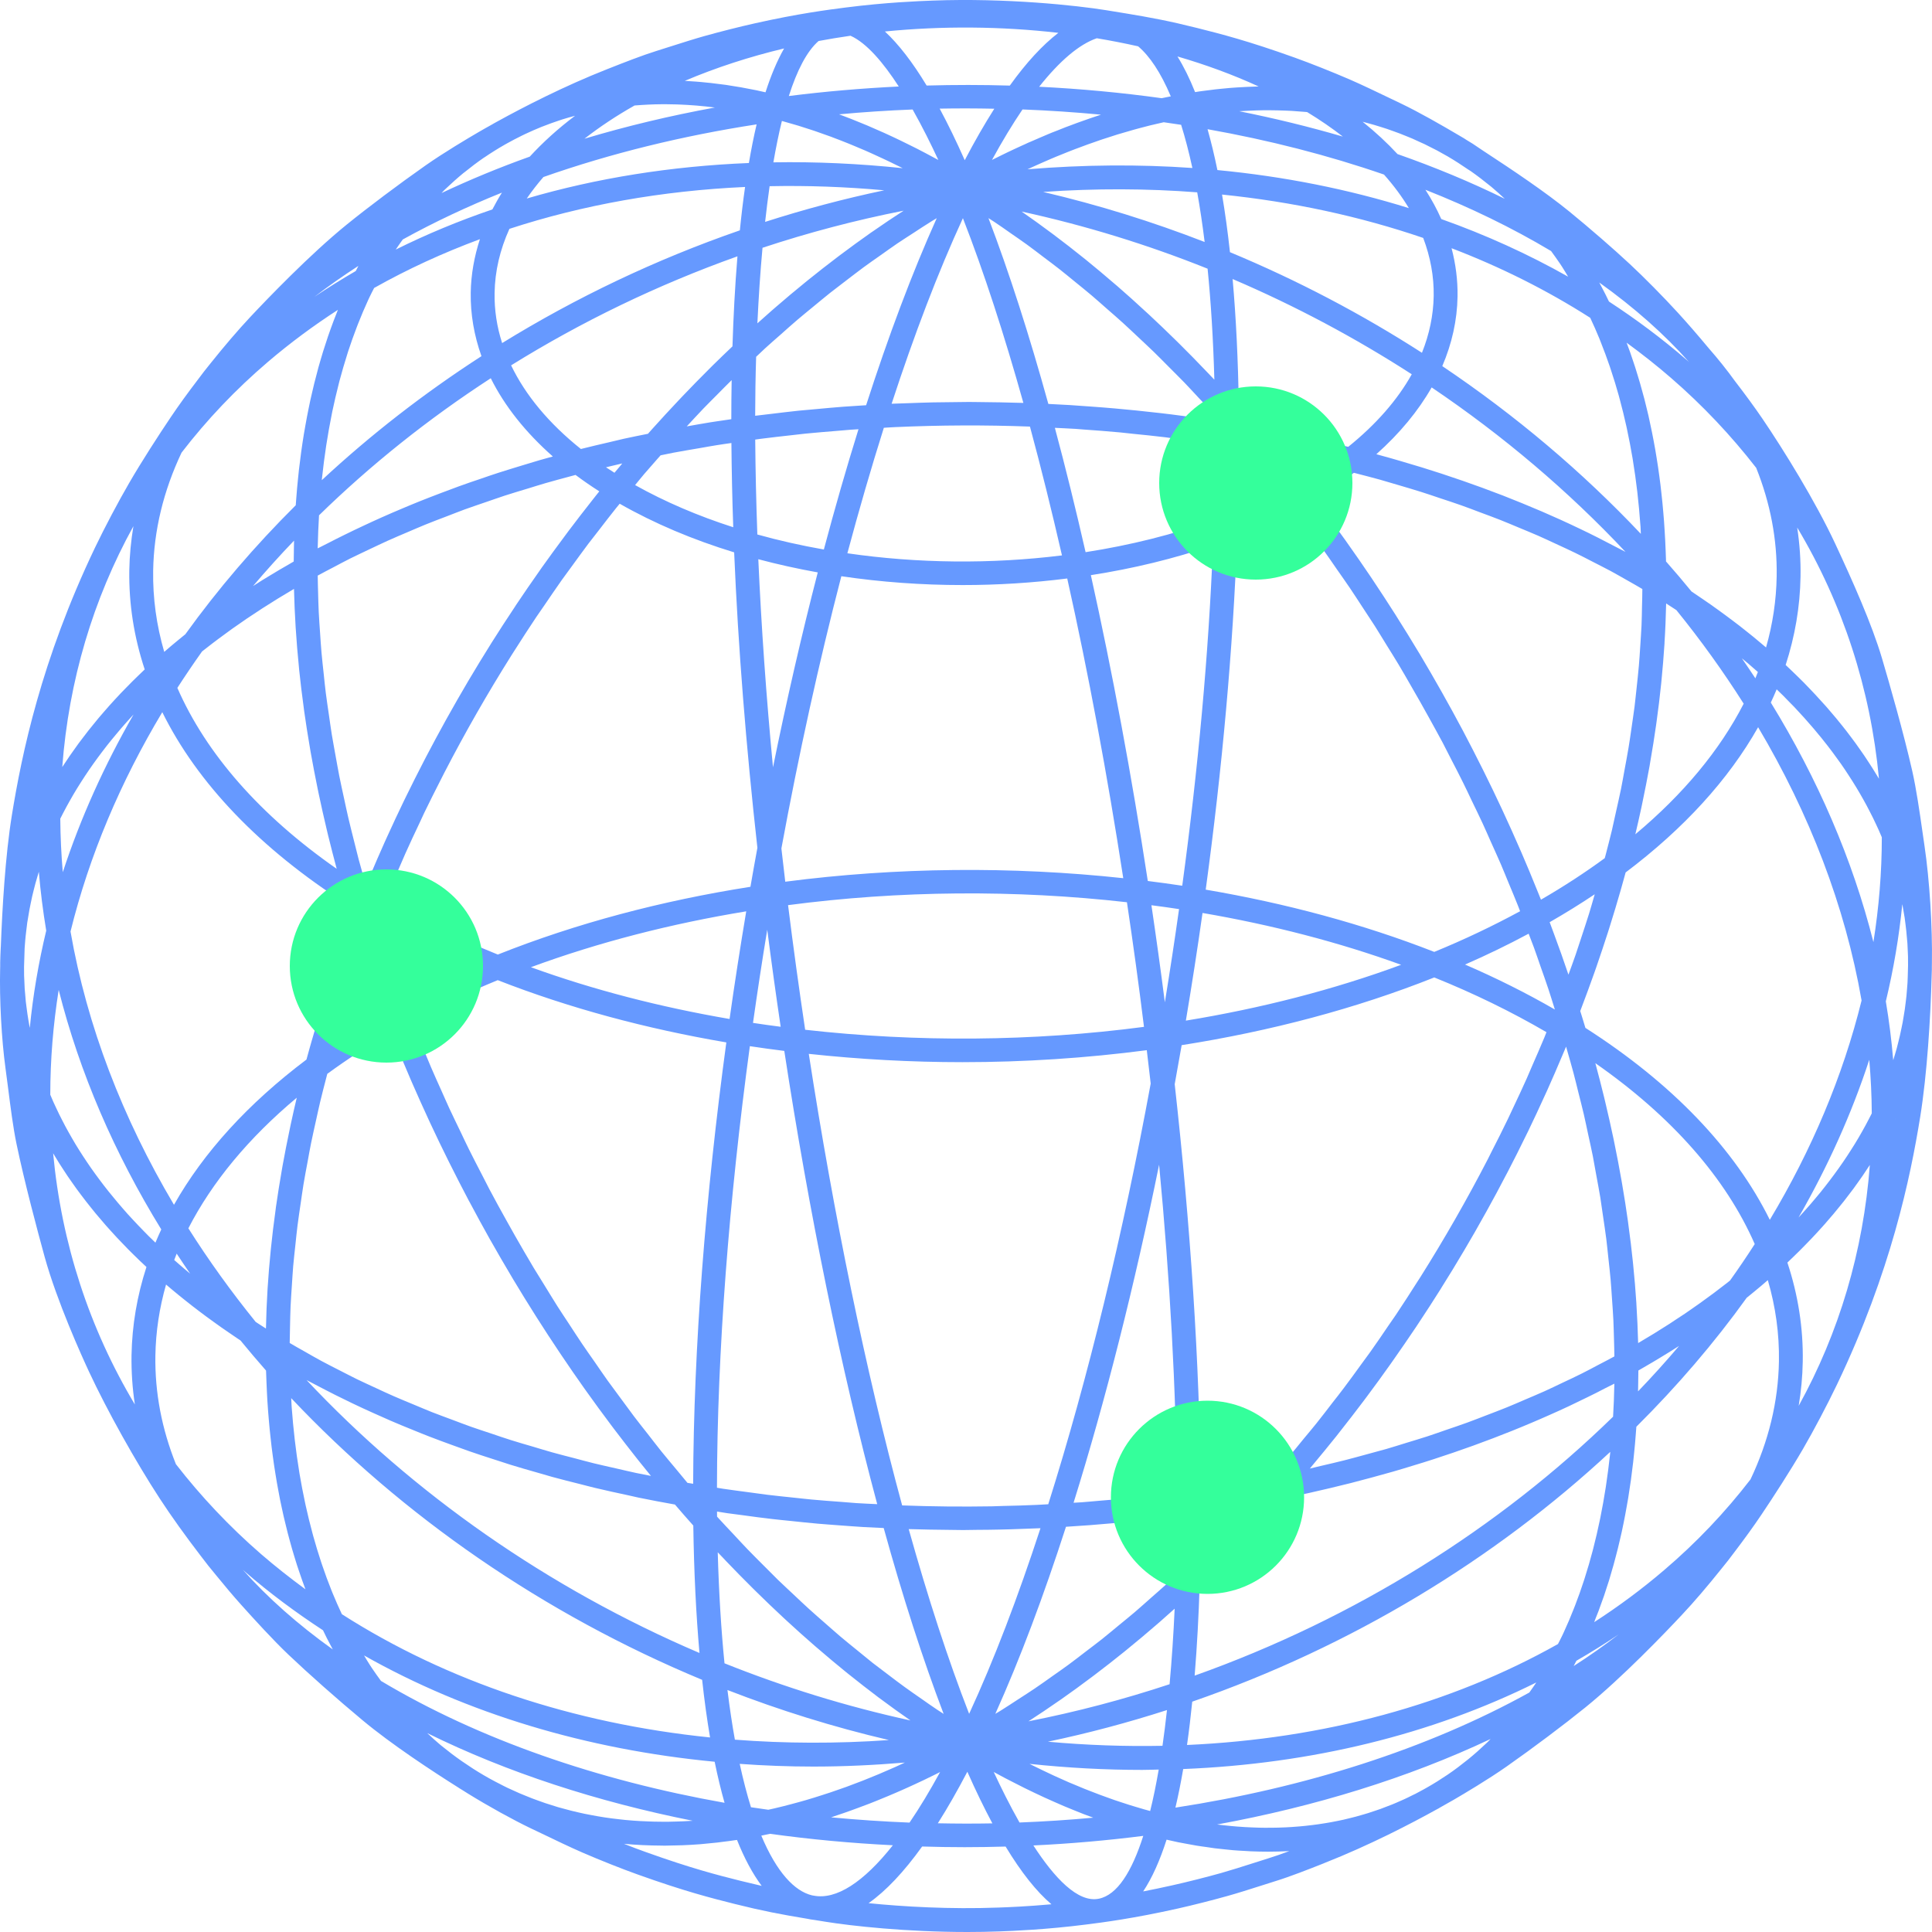 <?xml version="1.0" encoding="UTF-8"?>
<svg width="40px" height="40px" viewBox="0 0 40 40" version="1.1" xmlns="http://www.w3.org/2000/svg" xmlns:xlink="http://www.w3.org/1999/xlink">
    <!-- Generator: Sketch 49.2 (51160) - http://www.bohemiancoding.com/sketch -->
    <title>ic-08-f-grid</title>
    <desc>Created with Sketch.</desc>
    <defs></defs>
    <g id="ic-08-f-grid" stroke="none" stroke-width="1" fill="none" fill-rule="evenodd">
        <path d="M26.263,38.474 C26.168,38.504 26.062,38.538 25.954,38.572 C25.722,38.646 25.483,38.722 25.285,38.778 C24.982,38.863 24.576,38.966 24.274,39.033 C24.056,39.082 23.854,39.124 23.668,39.16 C23.857,38.876 24.017,38.511 24.153,38.088 C24.172,38.093 24.191,38.097 24.209,38.101 C24.271,38.115 24.333,38.129 24.394,38.142 C24.462,38.156 24.53,38.167 24.598,38.18 C24.657,38.19 24.716,38.202 24.775,38.212 C24.845,38.224 24.914,38.232 24.983,38.242 C25.039,38.251 25.096,38.26 25.152,38.267 C25.224,38.276 25.296,38.282 25.367,38.29 C25.42,38.295 25.473,38.301 25.525,38.306 C25.604,38.313 25.683,38.317 25.761,38.321 C25.805,38.324 25.85,38.327 25.893,38.329 C26.015,38.334 26.136,38.337 26.257,38.337 C26.404,38.337 26.549,38.332 26.693,38.325 C26.542,38.381 26.394,38.434 26.263,38.474 Z M20.671,39.494 C19.67,39.532 18.695,39.475 17.983,39.403 C18.344,39.149 18.714,38.756 19.092,38.23 C19.385,38.239 19.679,38.244 19.972,38.244 C20.255,38.244 20.538,38.239 20.82,38.231 C21.142,38.763 21.459,39.163 21.769,39.426 C21.267,39.471 20.873,39.487 20.671,39.494 Z M13.36,38.341 C13.23,38.295 13.077,38.237 12.918,38.174 C13.173,38.198 13.433,38.21 13.696,38.211 C13.711,38.211 13.726,38.212 13.741,38.212 C13.753,38.212 13.766,38.212 13.779,38.212 C13.867,38.211 13.956,38.209 14.045,38.206 C14.074,38.205 14.102,38.205 14.13,38.204 C14.25,38.199 14.37,38.192 14.491,38.183 C14.495,38.182 14.5,38.182 14.504,38.182 C14.619,38.172 14.734,38.161 14.85,38.148 C14.885,38.144 14.921,38.139 14.957,38.134 C15.042,38.124 15.128,38.113 15.213,38.1 C15.229,38.098 15.244,38.096 15.259,38.094 C15.411,38.475 15.582,38.793 15.77,39.045 C15.634,39.014 15.491,38.98 15.33,38.94 C14.857,38.821 14.322,38.686 13.36,38.341 Z M39.247,23.166 C39.248,23.165 39.248,23.164 39.249,23.163 C39.248,23.166 39.248,23.169 39.247,23.172 L39.247,23.166 Z M20.574,36.687 C20.583,36.692 20.593,36.696 20.602,36.702 C20.67,36.739 20.739,36.777 20.808,36.813 C20.876,36.849 20.945,36.884 21.013,36.918 C21.081,36.954 21.15,36.989 21.218,37.022 C21.286,37.056 21.354,37.088 21.421,37.12 C21.49,37.153 21.558,37.185 21.626,37.216 C21.693,37.247 21.76,37.276 21.827,37.306 C21.895,37.336 21.963,37.366 22.031,37.395 C22.097,37.423 22.164,37.45 22.231,37.477 C22.298,37.504 22.366,37.532 22.433,37.558 C22.499,37.584 22.566,37.608 22.632,37.632 C22.633,37.633 22.633,37.633 22.634,37.633 C22.127,37.68 21.618,37.713 21.108,37.733 C20.905,37.375 20.723,37.007 20.574,36.687 Z M20.028,36.682 C20.202,37.075 20.375,37.431 20.546,37.751 C20.17,37.758 19.793,37.757 19.417,37.749 C19.619,37.431 19.822,37.075 20.028,36.682 Z M17.207,37.626 C17.213,37.624 17.219,37.621 17.225,37.62 C17.266,37.606 17.307,37.592 17.348,37.578 C17.434,37.549 17.521,37.52 17.608,37.488 C17.656,37.471 17.705,37.453 17.753,37.435 C17.834,37.406 17.914,37.375 17.996,37.344 C18.046,37.324 18.096,37.304 18.147,37.284 C18.228,37.252 18.309,37.218 18.39,37.184 C18.439,37.163 18.489,37.143 18.538,37.121 C18.626,37.084 18.713,37.044 18.801,37.005 C18.844,36.985 18.887,36.966 18.93,36.946 C19.059,36.887 19.189,36.825 19.318,36.761 C19.336,36.753 19.353,36.743 19.371,36.735 C19.402,36.719 19.433,36.703 19.464,36.688 C19.251,37.078 19.039,37.429 18.831,37.735 C18.287,37.713 17.746,37.677 17.207,37.626 Z M0.755,16.834 C0.754,16.835 0.754,16.836 0.753,16.837 C0.754,16.834 0.754,16.831 0.755,16.828 C0.755,16.83 0.755,16.832 0.755,16.834 Z M37.006,26.14 C37.048,26.1 37.088,26.061 37.13,26.021 C37.173,25.979 37.217,25.937 37.259,25.895 C37.3,25.854 37.34,25.813 37.38,25.772 C37.422,25.73 37.464,25.687 37.504,25.644 C37.543,25.603 37.581,25.561 37.62,25.52 C37.659,25.477 37.699,25.434 37.738,25.39 C37.776,25.349 37.812,25.306 37.848,25.264 C37.886,25.221 37.924,25.177 37.961,25.133 C37.997,25.091 38.031,25.049 38.065,25.006 C38.101,24.962 38.138,24.917 38.173,24.873 C38.207,24.83 38.239,24.787 38.271,24.745 C38.306,24.7 38.34,24.655 38.374,24.61 C38.405,24.567 38.436,24.523 38.467,24.48 C38.499,24.435 38.532,24.389 38.563,24.344 C38.593,24.3 38.621,24.256 38.651,24.212 C38.671,24.181 38.693,24.15 38.713,24.119 C38.578,25.906 38.076,27.592 37.24,29.106 C37.29,28.804 37.319,28.499 37.324,28.192 C37.336,27.495 37.227,26.808 37.006,26.14 Z M34.451,32.51 C33.996,32.899 33.513,33.257 33.006,33.585 C33.017,33.558 33.027,33.53 33.037,33.503 C33.057,33.453 33.078,33.403 33.097,33.352 C33.116,33.301 33.135,33.248 33.153,33.196 C33.172,33.145 33.191,33.093 33.209,33.041 C33.227,32.988 33.244,32.935 33.261,32.881 C33.278,32.828 33.296,32.776 33.313,32.722 C33.329,32.668 33.345,32.612 33.361,32.557 C33.377,32.504 33.393,32.45 33.408,32.395 C33.424,32.339 33.438,32.283 33.453,32.226 C33.468,32.171 33.482,32.116 33.496,32.06 C33.51,32.003 33.524,31.945 33.537,31.887 C33.55,31.831 33.563,31.775 33.576,31.718 C33.589,31.659 33.601,31.6 33.613,31.541 C33.624,31.483 33.636,31.426 33.647,31.368 C33.659,31.308 33.669,31.247 33.68,31.186 C33.69,31.128 33.701,31.069 33.711,31.01 C33.721,30.948 33.73,30.887 33.739,30.824 C33.748,30.765 33.757,30.705 33.766,30.645 C33.775,30.582 33.782,30.518 33.79,30.455 C33.798,30.394 33.806,30.334 33.813,30.272 C33.82,30.208 33.826,30.144 33.833,30.079 C33.839,30.017 33.845,29.955 33.851,29.893 C33.857,29.828 33.862,29.762 33.867,29.696 C33.871,29.644 33.876,29.592 33.879,29.539 C34.724,28.699 35.491,27.805 36.165,26.867 C36.167,26.866 36.169,26.864 36.171,26.863 C36.219,26.825 36.265,26.786 36.312,26.748 C36.361,26.707 36.411,26.667 36.459,26.626 C36.505,26.587 36.55,26.548 36.595,26.509 C36.597,26.507 36.599,26.506 36.601,26.504 C36.762,27.054 36.84,27.616 36.831,28.184 C36.817,29.021 36.616,29.842 36.242,30.63 C35.72,31.307 35.124,31.937 34.451,32.51 Z M24.497,36.626 C27.155,36.519 29.646,35.909 31.807,34.834 C31.803,34.84 31.8,34.845 31.796,34.851 C31.753,34.917 31.707,34.978 31.663,35.042 C29.531,36.222 27.002,37.015 24.336,37.425 C24.396,37.171 24.449,36.903 24.497,36.626 Z M7.702,34.539 C7.688,34.518 7.674,34.496 7.66,34.475 C7.617,34.41 7.578,34.341 7.537,34.274 C9.665,35.477 12.139,36.221 14.796,36.475 C14.858,36.778 14.926,37.062 15.001,37.325 C12.38,36.86 9.924,36.018 7.888,34.802 C7.825,34.715 7.762,34.629 7.702,34.539 Z M5.081,32.548 C5.585,32.985 6.124,33.384 6.687,33.753 C6.688,33.753 6.688,33.753 6.688,33.754 C6.713,33.805 6.738,33.857 6.763,33.908 C6.785,33.951 6.808,33.993 6.83,34.036 C6.85,34.074 6.87,34.113 6.89,34.15 C6.168,33.634 5.545,33.082 5.028,32.501 C5.046,32.517 5.063,32.532 5.081,32.548 Z M3.217,28.068 C3.225,27.57 3.3,27.078 3.438,26.595 C3.475,26.627 3.514,26.66 3.552,26.692 C3.6,26.731 3.647,26.771 3.696,26.811 C3.741,26.848 3.788,26.885 3.834,26.922 C3.883,26.961 3.932,27 3.982,27.039 C4.029,27.076 4.078,27.112 4.126,27.149 C4.176,27.187 4.227,27.225 4.278,27.263 C4.327,27.299 4.377,27.335 4.427,27.371 C4.479,27.409 4.532,27.447 4.585,27.484 C4.635,27.52 4.687,27.555 4.739,27.59 C4.792,27.627 4.846,27.664 4.9,27.7 C4.927,27.718 4.954,27.736 4.98,27.754 C5.152,27.964 5.328,28.171 5.508,28.376 C5.508,28.391 5.509,28.406 5.51,28.422 C5.512,28.486 5.514,28.549 5.517,28.612 C5.519,28.681 5.522,28.749 5.526,28.816 C5.529,28.879 5.533,28.942 5.536,29.004 C5.541,29.072 5.545,29.139 5.55,29.206 C5.554,29.267 5.56,29.328 5.565,29.389 C5.571,29.455 5.576,29.522 5.583,29.588 C5.588,29.648 5.595,29.707 5.602,29.767 C5.609,29.832 5.616,29.898 5.624,29.963 C5.631,30.022 5.639,30.081 5.647,30.139 C5.656,30.203 5.664,30.268 5.674,30.332 C5.682,30.39 5.692,30.447 5.701,30.505 C5.711,30.568 5.721,30.631 5.732,30.693 C5.742,30.75 5.752,30.806 5.763,30.862 C5.774,30.925 5.786,30.987 5.798,31.048 C5.809,31.104 5.821,31.158 5.833,31.213 C5.846,31.274 5.859,31.335 5.873,31.396 C5.885,31.45 5.899,31.503 5.912,31.557 C5.926,31.617 5.941,31.677 5.956,31.736 C5.97,31.789 5.984,31.841 5.998,31.893 C6.014,31.952 6.03,32.011 6.047,32.069 C6.062,32.121 6.078,32.172 6.093,32.223 C6.111,32.28 6.128,32.338 6.146,32.395 C6.163,32.445 6.18,32.495 6.196,32.544 C6.215,32.601 6.234,32.658 6.254,32.713 C6.271,32.762 6.289,32.81 6.307,32.858 C6.313,32.874 6.319,32.889 6.324,32.905 C6.008,32.673 5.7,32.431 5.404,32.175 C4.746,31.604 4.159,30.98 3.642,30.314 C3.35,29.585 3.205,28.833 3.217,28.068 Z M1.1,23.877 C1.115,23.903 1.132,23.929 1.147,23.955 C1.175,24 1.201,24.045 1.23,24.09 C1.257,24.133 1.285,24.175 1.313,24.218 C1.342,24.262 1.371,24.307 1.401,24.352 C1.43,24.394 1.459,24.436 1.489,24.478 C1.52,24.522 1.551,24.567 1.583,24.611 C1.613,24.652 1.645,24.694 1.676,24.736 C1.709,24.78 1.742,24.823 1.776,24.867 C1.808,24.908 1.841,24.95 1.874,24.991 C1.909,25.034 1.943,25.078 1.979,25.121 C2.013,25.162 2.048,25.202 2.082,25.242 C2.119,25.286 2.155,25.329 2.193,25.372 C2.228,25.412 2.265,25.452 2.301,25.492 C2.34,25.535 2.378,25.577 2.417,25.619 C2.455,25.659 2.493,25.699 2.531,25.738 C2.571,25.78 2.611,25.823 2.653,25.865 C2.691,25.904 2.731,25.942 2.77,25.981 C2.813,26.023 2.855,26.065 2.898,26.106 C2.938,26.145 2.98,26.183 3.021,26.221 C3.024,26.225 3.028,26.228 3.032,26.232 C2.838,26.828 2.734,27.439 2.723,28.06 C2.718,28.402 2.741,28.742 2.792,29.078 C1.849,27.503 1.274,25.741 1.1,23.877 Z M2.996,13.86 C2.952,13.901 2.91,13.942 2.867,13.984 C2.826,14.024 2.784,14.063 2.744,14.104 C2.701,14.147 2.659,14.19 2.617,14.233 C2.577,14.273 2.537,14.314 2.499,14.354 C2.457,14.398 2.417,14.442 2.376,14.486 C2.339,14.527 2.302,14.567 2.265,14.608 C2.225,14.652 2.187,14.697 2.148,14.742 C2.112,14.783 2.077,14.824 2.042,14.865 C2.004,14.91 1.968,14.956 1.931,15.001 C1.897,15.042 1.863,15.084 1.83,15.126 C1.794,15.171 1.759,15.218 1.724,15.264 C1.692,15.305 1.66,15.347 1.629,15.389 C1.595,15.435 1.562,15.482 1.529,15.529 C1.499,15.571 1.469,15.613 1.44,15.655 C1.407,15.702 1.377,15.75 1.345,15.797 C1.327,15.825 1.307,15.853 1.289,15.881 C1.424,14.094 1.926,12.408 2.762,10.894 C2.712,11.196 2.682,11.5 2.677,11.808 C2.666,12.505 2.775,13.192 2.996,13.86 Z M5.55,7.49 C6.006,7.101 6.489,6.743 6.996,6.415 C6.985,6.442 6.975,6.47 6.964,6.497 C6.944,6.547 6.924,6.597 6.905,6.648 C6.886,6.699 6.867,6.752 6.848,6.803 C6.83,6.855 6.811,6.907 6.793,6.959 C6.775,7.012 6.758,7.065 6.741,7.118 C6.723,7.171 6.706,7.224 6.689,7.278 C6.673,7.332 6.657,7.387 6.64,7.442 C6.625,7.496 6.609,7.55 6.593,7.605 C6.578,7.66 6.563,7.717 6.549,7.774 C6.534,7.829 6.52,7.884 6.506,7.939 C6.492,7.997 6.478,8.055 6.465,8.113 C6.452,8.169 6.439,8.225 6.426,8.282 C6.413,8.341 6.401,8.4 6.389,8.46 C6.378,8.517 6.366,8.574 6.355,8.632 C6.343,8.692 6.332,8.753 6.322,8.813 C6.311,8.872 6.301,8.931 6.291,8.99 C6.281,9.051 6.272,9.113 6.262,9.175 C6.253,9.235 6.244,9.295 6.236,9.355 C6.227,9.418 6.22,9.481 6.212,9.545 C6.204,9.605 6.196,9.666 6.189,9.728 C6.182,9.792 6.175,9.856 6.169,9.921 C6.163,9.983 6.156,10.045 6.151,10.107 C6.145,10.173 6.14,10.238 6.135,10.304 C6.131,10.356 6.126,10.408 6.123,10.461 C5.278,11.301 4.511,12.195 3.837,13.132 C3.835,13.134 3.834,13.135 3.832,13.136 C3.783,13.176 3.734,13.216 3.685,13.256 C3.638,13.295 3.59,13.333 3.544,13.373 C3.496,13.413 3.449,13.454 3.402,13.495 C3.402,13.495 3.401,13.496 3.4,13.496 C3.24,12.946 3.162,12.384 3.171,11.816 C3.185,10.979 3.386,10.159 3.759,9.371 C4.281,8.693 4.878,8.063 5.55,7.49 Z M20.907,1.772 C20.333,1.755 19.759,1.755 19.185,1.771 C18.892,1.286 18.604,0.915 18.321,0.652 C19.511,0.534 20.729,0.544 21.912,0.68 C21.583,0.934 21.248,1.296 20.907,1.772 Z M26.06,1.791 C26.05,1.791 26.041,1.791 26.032,1.791 C25.895,1.795 25.757,1.801 25.617,1.81 C25.574,1.813 25.531,1.816 25.488,1.819 C25.485,1.819 25.483,1.82 25.48,1.82 C25.474,1.82 25.468,1.821 25.462,1.821 C25.393,1.827 25.323,1.834 25.253,1.841 C25.221,1.844 25.189,1.848 25.158,1.851 C25.132,1.854 25.106,1.857 25.08,1.861 C25.012,1.869 24.943,1.877 24.874,1.887 C24.857,1.889 24.841,1.892 24.824,1.894 C24.797,1.898 24.77,1.903 24.743,1.907 C24.631,1.626 24.509,1.38 24.378,1.169 C24.966,1.34 25.53,1.547 26.06,1.791 Z M34.921,7.452 C34.415,7.014 33.877,6.612 33.312,6.243 C33.288,6.192 33.263,6.142 33.238,6.092 C33.216,6.048 33.193,6.006 33.171,5.963 C33.151,5.925 33.131,5.887 33.111,5.849 C33.833,6.365 34.456,6.917 34.972,7.498 C34.955,7.483 34.938,7.467 34.921,7.452 Z M36.784,11.932 C36.776,12.43 36.702,12.922 36.564,13.405 C36.527,13.373 36.489,13.342 36.451,13.31 C36.403,13.27 36.355,13.229 36.305,13.188 C36.261,13.152 36.215,13.116 36.169,13.079 C36.119,13.04 36.07,13 36.019,12.96 C35.972,12.924 35.925,12.888 35.877,12.852 C35.826,12.814 35.775,12.775 35.723,12.737 C35.674,12.7 35.624,12.664 35.575,12.629 C35.523,12.591 35.47,12.553 35.417,12.516 C35.366,12.48 35.314,12.445 35.263,12.41 C35.209,12.373 35.156,12.336 35.101,12.3 C35.074,12.281 35.048,12.264 35.021,12.246 C34.849,12.036 34.674,11.829 34.493,11.624 C34.493,11.609 34.492,11.594 34.492,11.578 C34.49,11.514 34.488,11.451 34.485,11.388 C34.482,11.319 34.48,11.251 34.476,11.184 C34.473,11.121 34.469,11.058 34.465,10.996 C34.461,10.929 34.457,10.861 34.452,10.794 C34.447,10.733 34.442,10.672 34.437,10.611 C34.431,10.545 34.426,10.478 34.419,10.412 C34.413,10.352 34.407,10.293 34.4,10.233 C34.393,10.167 34.386,10.102 34.378,10.037 C34.371,9.978 34.363,9.919 34.355,9.861 C34.346,9.797 34.338,9.732 34.328,9.668 C34.319,9.61 34.31,9.553 34.301,9.495 C34.291,9.432 34.281,9.369 34.27,9.307 C34.26,9.25 34.249,9.194 34.239,9.137 C34.227,9.075 34.216,9.013 34.203,8.952 C34.192,8.896 34.18,8.841 34.168,8.786 C34.155,8.725 34.143,8.664 34.129,8.604 C34.116,8.55 34.103,8.496 34.09,8.443 C34.076,8.383 34.061,8.323 34.046,8.264 C34.032,8.211 34.017,8.159 34.003,8.107 C33.987,8.048 33.971,7.989 33.954,7.93 C33.94,7.879 33.924,7.828 33.908,7.777 C33.891,7.72 33.873,7.662 33.855,7.605 C33.839,7.555 33.822,7.505 33.805,7.455 C33.786,7.399 33.768,7.342 33.748,7.287 C33.73,7.238 33.712,7.19 33.694,7.141 C33.688,7.126 33.683,7.11 33.677,7.095 C33.994,7.327 34.302,7.569 34.597,7.825 C35.256,8.396 35.843,9.02 36.36,9.686 C36.652,10.415 36.797,11.168 36.784,11.932 Z M38.902,16.123 C38.889,16.102 38.876,16.081 38.863,16.059 C38.832,16.009 38.802,15.958 38.77,15.908 C38.747,15.87 38.722,15.832 38.697,15.795 C38.665,15.745 38.633,15.695 38.599,15.646 C38.574,15.608 38.547,15.571 38.521,15.534 C38.487,15.485 38.452,15.435 38.417,15.387 C38.39,15.349 38.362,15.312 38.334,15.275 C38.297,15.227 38.261,15.178 38.224,15.13 C38.195,15.093 38.165,15.056 38.136,15.019 C38.098,14.972 38.06,14.924 38.021,14.877 C37.99,14.839 37.958,14.803 37.927,14.766 C37.887,14.719 37.848,14.673 37.807,14.626 C37.774,14.589 37.74,14.552 37.706,14.515 C37.666,14.469 37.625,14.424 37.582,14.379 C37.548,14.341 37.512,14.304 37.476,14.267 C37.434,14.223 37.391,14.178 37.348,14.134 C37.311,14.097 37.273,14.06 37.236,14.023 C37.191,13.979 37.148,13.936 37.102,13.893 C37.064,13.856 37.024,13.819 36.985,13.782 C36.98,13.777 36.975,13.773 36.97,13.768 C37.163,13.172 37.268,12.561 37.278,11.94 C37.284,11.598 37.26,11.258 37.209,10.922 C38.152,12.497 38.727,14.26 38.902,16.123 Z M33.916,28.711 C33.918,28.642 33.919,28.573 33.919,28.504 C33.92,28.461 33.921,28.418 33.921,28.375 L33.922,28.374 L33.922,28.374 C33.96,28.352 33.997,28.33 34.036,28.308 C34.098,28.272 34.16,28.236 34.221,28.2 C34.279,28.166 34.336,28.131 34.392,28.097 C34.452,28.06 34.513,28.024 34.572,27.987 C34.628,27.952 34.683,27.917 34.738,27.882 C34.746,27.877 34.755,27.872 34.763,27.867 C34.491,28.187 34.208,28.501 33.914,28.807 C33.915,28.775 33.915,28.743 33.916,28.711 Z M24.161,35.405 C24.133,35.659 24.102,35.906 24.068,36.145 C23.29,36.16 22.498,36.133 21.695,36.06 C22.533,35.884 23.356,35.664 24.161,35.405 Z M15.061,34.99 C16.142,35.41 17.259,35.758 18.404,36.026 C17.32,36.102 16.254,36.098 15.215,36.018 C15.158,35.702 15.107,35.359 15.061,34.99 Z M6.086,11.289 C6.084,11.358 6.083,11.427 6.083,11.496 C6.082,11.539 6.081,11.582 6.081,11.625 L6.08,11.626 L6.08,11.626 C6.041,11.648 6.004,11.671 5.966,11.693 C5.904,11.728 5.842,11.764 5.781,11.8 C5.723,11.834 5.666,11.869 5.608,11.904 C5.549,11.94 5.489,11.976 5.43,12.012 C5.374,12.047 5.318,12.083 5.262,12.119 C5.255,12.123 5.247,12.128 5.239,12.133 C5.511,11.813 5.794,11.499 6.088,11.193 C6.087,11.224 6.086,11.257 6.086,11.289 Z M7.366,5.611 C7.073,5.781 6.787,5.959 6.508,6.147 C6.795,5.927 7.099,5.713 7.42,5.505 C7.402,5.54 7.384,5.576 7.366,5.611 Z M10.194,4.336 C9.501,4.572 8.833,4.849 8.194,5.167 C8.198,5.161 8.201,5.156 8.205,5.15 C8.248,5.084 8.294,5.022 8.339,4.958 C8.989,4.599 9.676,4.276 10.392,3.988 C10.32,4.102 10.255,4.219 10.194,4.336 Z M15.665,2.575 C15.605,2.829 15.552,3.098 15.505,3.375 C13.899,3.44 12.354,3.686 10.906,4.11 C11.01,3.959 11.124,3.811 11.251,3.665 C12.645,3.175 14.132,2.811 15.665,2.575 Z M13.706,2.158 C13.735,2.158 13.764,2.158 13.793,2.158 C13.865,2.158 13.938,2.16 14.011,2.162 C14.043,2.164 14.075,2.164 14.107,2.166 C14.19,2.169 14.273,2.175 14.357,2.181 C14.379,2.183 14.401,2.184 14.424,2.186 C14.549,2.196 14.674,2.21 14.801,2.226 C13.878,2.395 12.975,2.61 12.101,2.872 C12.411,2.63 12.756,2.4 13.138,2.184 C13.325,2.169 13.514,2.159 13.706,2.158 Z M15.849,1.911 C15.786,1.897 15.723,1.882 15.66,1.869 C15.628,1.862 15.595,1.856 15.562,1.85 C15.488,1.835 15.415,1.821 15.342,1.808 C15.311,1.802 15.28,1.798 15.249,1.793 C15.175,1.78 15.1,1.768 15.026,1.757 C14.997,1.753 14.968,1.75 14.938,1.746 C14.863,1.736 14.788,1.726 14.713,1.718 C14.686,1.714 14.658,1.712 14.631,1.71 C14.555,1.702 14.479,1.694 14.404,1.689 C14.378,1.686 14.352,1.685 14.326,1.684 C14.277,1.68 14.228,1.677 14.178,1.674 C14.825,1.399 15.515,1.175 16.234,1.003 C16.088,1.259 15.96,1.566 15.849,1.911 Z M19.427,3.312 C19.394,3.294 19.361,3.276 19.328,3.259 C19.275,3.23 19.222,3.202 19.169,3.174 C19.107,3.142 19.046,3.11 18.985,3.078 C18.933,3.052 18.882,3.027 18.83,3.001 C18.768,2.97 18.705,2.939 18.643,2.909 C18.593,2.885 18.544,2.862 18.494,2.838 C18.43,2.809 18.367,2.779 18.303,2.75 C18.255,2.729 18.207,2.708 18.159,2.687 C18.094,2.658 18.03,2.63 17.965,2.602 C17.919,2.583 17.872,2.564 17.826,2.545 C17.761,2.518 17.695,2.491 17.629,2.465 C17.584,2.448 17.54,2.431 17.496,2.414 C17.454,2.398 17.413,2.382 17.372,2.367 C17.877,2.32 18.385,2.287 18.895,2.267 C19.097,2.625 19.279,2.993 19.427,3.312 Z M19.974,3.317 C19.799,2.923 19.627,2.569 19.455,2.249 C19.832,2.242 20.21,2.243 20.586,2.251 C20.384,2.569 20.18,2.922 19.974,3.317 Z M22.767,2.384 C22.751,2.389 22.735,2.393 22.72,2.399 C22.672,2.414 22.625,2.431 22.577,2.447 C22.523,2.466 22.469,2.484 22.415,2.504 C22.376,2.517 22.337,2.532 22.297,2.546 C22.252,2.563 22.206,2.579 22.161,2.597 C22.128,2.609 22.094,2.622 22.061,2.634 C22.004,2.657 21.946,2.679 21.888,2.703 C21.853,2.717 21.818,2.73 21.782,2.744 C21.755,2.756 21.727,2.767 21.7,2.778 C21.643,2.802 21.586,2.826 21.529,2.851 C21.469,2.877 21.409,2.902 21.349,2.929 C21.328,2.938 21.308,2.946 21.287,2.955 C21.261,2.967 21.235,2.98 21.208,2.992 C21.195,2.998 21.181,3.004 21.167,3.01 C21.108,3.037 21.048,3.064 20.989,3.092 C20.944,3.113 20.899,3.135 20.854,3.156 C20.819,3.173 20.783,3.19 20.747,3.208 C20.708,3.227 20.668,3.247 20.628,3.267 C20.598,3.282 20.568,3.296 20.538,3.311 C20.751,2.921 20.963,2.571 21.17,2.266 C21.714,2.287 22.256,2.323 22.794,2.374 C22.785,2.377 22.776,2.381 22.767,2.384 Z M25.657,2.303 C25.673,2.302 25.689,2.301 25.704,2.3 C25.75,2.297 25.795,2.295 25.84,2.293 C25.897,2.29 25.954,2.288 26.01,2.286 C26.055,2.285 26.1,2.284 26.146,2.283 C26.201,2.283 26.257,2.283 26.312,2.283 C26.357,2.283 26.402,2.284 26.447,2.285 C26.502,2.286 26.556,2.288 26.61,2.29 C26.655,2.292 26.7,2.294 26.745,2.296 C26.798,2.299 26.852,2.303 26.905,2.308 C26.95,2.311 26.994,2.314 27.039,2.318 C27.047,2.319 27.055,2.32 27.064,2.321 C27.33,2.483 27.576,2.652 27.803,2.828 C27.105,2.624 26.388,2.449 25.657,2.303 Z M29.169,4.309 C27.912,3.917 26.583,3.652 25.205,3.521 C25.143,3.219 25.075,2.937 25.001,2.675 C26.267,2.9 27.494,3.213 28.654,3.614 C28.854,3.839 29.026,4.071 29.169,4.309 Z M32.824,21.281 C32.805,21.219 32.786,21.158 32.768,21.096 C32.756,21.059 32.745,21.023 32.734,20.986 C32.728,20.968 32.723,20.951 32.717,20.933 C32.724,20.915 32.73,20.897 32.737,20.88 C32.829,20.638 32.918,20.396 33.004,20.154 C33.019,20.111 33.034,20.068 33.049,20.026 C33.133,19.783 33.214,19.54 33.292,19.298 C33.306,19.255 33.319,19.213 33.332,19.171 C33.409,18.927 33.482,18.683 33.552,18.439 C33.564,18.398 33.575,18.357 33.587,18.315 C33.61,18.231 33.634,18.147 33.657,18.063 C34.865,17.153 35.788,16.139 36.4,15.056 C37.463,16.848 38.202,18.759 38.542,20.714 C38.154,22.284 37.508,23.811 36.642,25.255 C35.916,23.787 34.621,22.43 32.824,21.281 Z M24.837,32.829 C24.972,32.701 25.106,32.571 25.239,32.44 C25.268,32.411 25.298,32.382 25.327,32.353 C25.51,32.171 25.69,31.987 25.869,31.799 C25.898,31.768 25.928,31.737 25.957,31.706 C26.135,31.518 26.311,31.327 26.484,31.133 C26.513,31.101 26.542,31.069 26.57,31.037 C26.575,31.031 26.58,31.026 26.585,31.021 C26.605,31.016 26.626,31.012 26.646,31.007 C26.795,30.977 26.944,30.945 27.091,30.913 C27.238,30.88 27.384,30.846 27.529,30.812 C27.675,30.777 27.821,30.742 27.967,30.705 C28.111,30.668 28.255,30.63 28.398,30.591 C28.542,30.552 28.685,30.513 28.828,30.472 C28.97,30.431 29.111,30.389 29.252,30.345 C29.393,30.303 29.533,30.259 29.673,30.214 C29.813,30.168 29.952,30.122 30.09,30.075 C30.228,30.028 30.364,29.98 30.5,29.931 C30.637,29.881 30.773,29.83 30.909,29.779 C31.043,29.727 31.177,29.675 31.31,29.622 C31.443,29.568 31.576,29.514 31.707,29.458 C31.838,29.402 31.969,29.346 32.098,29.288 C32.228,29.231 32.357,29.172 32.485,29.112 C32.612,29.052 32.739,28.991 32.864,28.929 C32.99,28.868 33.115,28.805 33.238,28.74 C33.3,28.709 33.363,28.679 33.424,28.647 C33.424,28.653 33.424,28.66 33.423,28.666 C33.419,28.891 33.41,29.112 33.397,29.331 C31.038,31.634 28.062,33.508 24.734,34.692 C24.785,34.066 24.818,33.434 24.837,32.829 Z M21.921,35.216 C21.936,35.206 21.95,35.197 21.964,35.187 C22.178,35.037 22.391,34.882 22.602,34.723 C22.622,34.708 22.642,34.693 22.662,34.678 C22.868,34.522 23.073,34.362 23.276,34.198 C23.3,34.178 23.324,34.159 23.348,34.139 C23.547,33.977 23.745,33.811 23.941,33.641 C23.968,33.617 23.995,33.594 24.022,33.571 C24.122,33.484 24.221,33.395 24.32,33.306 C24.296,33.837 24.261,34.363 24.215,34.87 C23.266,35.184 22.29,35.442 21.293,35.638 C21.504,35.502 21.713,35.361 21.921,35.216 Z M14.86,32.139 C14.893,32.174 14.927,32.209 14.96,32.243 C14.985,32.27 15.011,32.297 15.036,32.324 C15.216,32.512 15.397,32.697 15.58,32.878 C15.605,32.903 15.63,32.927 15.654,32.951 C15.839,33.134 16.026,33.312 16.214,33.487 C16.237,33.509 16.26,33.53 16.283,33.551 C16.474,33.727 16.666,33.9 16.86,34.068 C16.881,34.087 16.902,34.104 16.923,34.122 C17.12,34.292 17.319,34.459 17.519,34.621 C17.536,34.635 17.553,34.648 17.57,34.662 C17.775,34.826 17.981,34.987 18.188,35.143 C18.201,35.152 18.213,35.16 18.225,35.17 C18.432,35.324 18.64,35.475 18.85,35.62 C17.525,35.331 16.237,34.932 15,34.437 C14.932,33.755 14.884,32.991 14.86,32.139 Z M6.533,28.67 C6.671,28.743 6.81,28.814 6.95,28.885 C7.064,28.942 7.178,28.998 7.293,29.053 C7.436,29.122 7.581,29.188 7.727,29.254 C7.844,29.307 7.96,29.359 8.078,29.41 C8.227,29.475 8.379,29.537 8.53,29.598 C8.648,29.646 8.766,29.695 8.886,29.741 C9.042,29.802 9.2,29.859 9.358,29.917 C9.477,29.96 9.596,30.004 9.716,30.046 C9.88,30.103 10.045,30.157 10.211,30.21 C10.329,30.249 10.447,30.288 10.566,30.325 C10.74,30.379 10.915,30.429 11.091,30.479 C11.205,30.512 11.319,30.546 11.434,30.578 C11.624,30.63 11.816,30.678 12.008,30.726 C12.112,30.752 12.214,30.78 12.319,30.805 C12.55,30.86 12.784,30.911 13.018,30.961 C13.085,30.976 13.151,30.992 13.218,31.006 C13.468,31.057 13.72,31.105 13.974,31.15 C14.099,31.297 14.226,31.441 14.354,31.585 C14.368,32.543 14.411,33.423 14.482,34.223 C11.339,32.88 8.547,30.915 6.347,28.573 C6.408,28.606 6.471,28.637 6.533,28.67 Z M6.144,22.727 C6.1,22.911 6.059,23.095 6.019,23.28 C6.011,23.315 6.004,23.35 5.997,23.386 C5.944,23.637 5.895,23.887 5.85,24.136 C5.845,24.167 5.84,24.198 5.834,24.229 C5.79,24.483 5.749,24.737 5.713,24.99 C5.71,25.014 5.707,25.039 5.704,25.063 C5.668,25.322 5.636,25.58 5.61,25.838 C5.608,25.854 5.607,25.87 5.605,25.887 C5.579,26.152 5.556,26.416 5.54,26.679 C5.54,26.685 5.54,26.691 5.539,26.697 C5.523,26.96 5.512,27.221 5.507,27.482 C5.507,27.49 5.506,27.498 5.506,27.506 C5.452,27.471 5.399,27.437 5.346,27.403 C5.329,27.391 5.311,27.38 5.293,27.368 C4.787,26.743 4.321,26.096 3.9,25.431 C4.394,24.47 5.149,23.559 6.144,22.727 Z M7.178,18.719 C7.196,18.779 7.214,18.838 7.232,18.897 C7.245,18.938 7.257,18.98 7.27,19.021 C7.275,19.036 7.279,19.051 7.284,19.067 C7.277,19.085 7.271,19.103 7.265,19.12 C7.173,19.362 7.084,19.604 6.998,19.846 C6.983,19.889 6.968,19.931 6.953,19.974 C6.868,20.216 6.787,20.459 6.71,20.702 C6.696,20.744 6.683,20.787 6.669,20.83 C6.593,21.073 6.52,21.317 6.45,21.561 C6.438,21.602 6.427,21.643 6.415,21.684 C6.392,21.769 6.368,21.853 6.345,21.937 C5.137,22.847 4.214,23.861 3.602,24.944 C2.539,23.152 1.8,21.241 1.46,19.286 C1.847,17.716 2.494,16.189 3.36,14.745 C4.086,16.214 5.381,17.569 7.178,18.719 Z M11.446,9.451 C11.355,9.477 11.264,9.501 11.173,9.527 C11.049,9.563 10.928,9.601 10.805,9.638 C10.645,9.687 10.485,9.735 10.327,9.786 C10.201,9.826 10.078,9.869 9.954,9.912 C9.801,9.963 9.649,10.015 9.498,10.07 C9.373,10.115 9.25,10.162 9.126,10.209 C8.979,10.265 8.833,10.321 8.688,10.379 C8.565,10.428 8.443,10.48 8.321,10.531 C8.179,10.591 8.038,10.651 7.898,10.714 C7.777,10.767 7.659,10.823 7.54,10.878 C7.402,10.942 7.266,11.007 7.131,11.074 C7.013,11.132 6.897,11.19 6.782,11.25 C6.714,11.285 6.645,11.318 6.578,11.353 C6.578,11.347 6.578,11.34 6.578,11.334 C6.583,11.109 6.592,10.888 6.605,10.669 C7.672,9.627 8.865,8.673 10.161,7.831 C10.447,8.406 10.88,8.951 11.446,9.451 Z M15.268,5.307 C15.216,5.934 15.184,6.566 15.165,7.171 C15.029,7.3 14.894,7.43 14.76,7.562 C14.732,7.59 14.705,7.617 14.677,7.645 C14.493,7.828 14.311,8.014 14.131,8.203 C14.103,8.232 14.075,8.262 14.047,8.292 C13.868,8.481 13.691,8.673 13.516,8.868 L13.433,8.961 C13.427,8.968 13.421,8.974 13.416,8.981 C13.247,9.015 13.078,9.048 12.911,9.085 C12.81,9.108 12.709,9.133 12.608,9.157 C12.417,9.201 12.225,9.246 12.035,9.294 C12.032,9.294 12.029,9.295 12.027,9.296 C11.365,8.767 10.879,8.182 10.582,7.564 C12.034,6.662 13.607,5.899 15.268,5.307 Z M18.307,3.94 C17.468,4.116 16.645,4.336 15.841,4.594 C15.869,4.341 15.9,4.094 15.934,3.855 C16.712,3.839 17.504,3.867 18.307,3.94 Z M21.273,3.505 C21.317,3.485 21.362,3.464 21.407,3.444 C21.452,3.423 21.496,3.403 21.541,3.384 C21.61,3.353 21.68,3.323 21.749,3.293 C21.79,3.276 21.83,3.259 21.87,3.242 C21.88,3.239 21.889,3.235 21.898,3.231 C21.963,3.204 22.028,3.178 22.093,3.152 C22.127,3.139 22.161,3.125 22.195,3.112 C22.214,3.105 22.234,3.098 22.252,3.09 C22.314,3.067 22.376,3.043 22.438,3.021 C22.464,3.011 22.491,3.001 22.518,2.991 C22.545,2.981 22.572,2.972 22.599,2.963 C22.661,2.941 22.723,2.919 22.784,2.898 C22.803,2.892 22.82,2.886 22.838,2.88 C22.872,2.869 22.906,2.858 22.941,2.847 C23.006,2.826 23.071,2.804 23.136,2.784 C23.143,2.782 23.15,2.78 23.157,2.778 C23.197,2.766 23.237,2.754 23.277,2.743 C23.345,2.723 23.412,2.703 23.48,2.684 C23.523,2.672 23.566,2.661 23.609,2.649 C23.675,2.632 23.741,2.614 23.806,2.598 C23.85,2.587 23.894,2.577 23.938,2.567 C23.99,2.554 24.042,2.542 24.094,2.531 C24.214,2.548 24.334,2.565 24.454,2.584 C24.537,2.849 24.615,3.148 24.687,3.478 C23.575,3.4 22.433,3.409 21.273,3.505 Z M24.941,5.01 C23.86,4.59 22.743,4.242 21.598,3.974 C22.682,3.898 23.748,3.902 24.787,3.982 C24.844,4.298 24.895,4.641 24.941,5.01 Z M27.914,9.251 C27.839,9.233 27.763,9.216 27.688,9.198 C27.534,9.161 27.378,9.126 27.223,9.091 C27.079,9.059 26.935,9.028 26.79,8.998 C26.634,8.966 26.476,8.935 26.318,8.904 C26.221,8.886 26.125,8.866 26.027,8.848 C25.902,8.702 25.775,8.558 25.648,8.415 C25.634,7.458 25.591,6.577 25.52,5.777 C26.822,6.334 28.064,6.997 29.229,7.749 C28.931,8.283 28.488,8.788 27.914,9.251 Z M33.462,11.327 C33.333,11.259 33.204,11.192 33.073,11.126 C32.951,11.064 32.828,11.004 32.704,10.945 C32.571,10.881 32.437,10.819 32.301,10.757 C32.175,10.7 32.049,10.644 31.921,10.589 C31.783,10.53 31.645,10.472 31.505,10.415 C31.376,10.362 31.246,10.31 31.115,10.259 C30.973,10.204 30.83,10.151 30.687,10.098 C30.554,10.05 30.42,10.002 30.286,9.955 C30.141,9.905 29.994,9.856 29.847,9.807 C29.712,9.763 29.575,9.719 29.438,9.677 C29.289,9.631 29.14,9.587 28.989,9.543 C28.851,9.502 28.711,9.463 28.571,9.425 C28.546,9.418 28.522,9.41 28.496,9.404 C28.979,8.973 29.363,8.509 29.641,8.021 C31.124,9.022 32.474,10.17 33.654,11.426 C33.591,11.392 33.525,11.36 33.462,11.327 Z M33.983,16.72 C33.99,16.685 33.997,16.65 34.005,16.614 C34.057,16.364 34.107,16.113 34.152,15.863 C34.157,15.833 34.162,15.802 34.167,15.772 C34.212,15.517 34.252,15.263 34.288,15.01 C34.292,14.986 34.295,14.961 34.298,14.937 C34.334,14.678 34.366,14.419 34.392,14.162 C34.394,14.146 34.395,14.13 34.397,14.113 C34.423,13.848 34.445,13.584 34.462,13.321 C34.462,13.315 34.462,13.309 34.462,13.303 C34.479,13.04 34.489,12.778 34.495,12.517 C34.495,12.51 34.496,12.502 34.496,12.494 C34.55,12.528 34.603,12.563 34.656,12.598 C34.674,12.609 34.691,12.62 34.708,12.632 C35.215,13.257 35.68,13.905 36.101,14.569 C35.608,15.53 34.853,16.441 33.858,17.273 C33.902,17.088 33.943,16.904 33.983,16.72 Z M12.883,9.595 C12.867,9.614 12.852,9.633 12.837,9.652 C12.799,9.697 12.76,9.742 12.722,9.788 C12.663,9.751 12.603,9.713 12.546,9.675 C12.59,9.664 12.635,9.654 12.679,9.643 C12.747,9.627 12.815,9.611 12.883,9.595 Z M18.076,4.787 C18.064,4.795 18.052,4.803 18.04,4.811 C17.824,4.963 17.609,5.119 17.395,5.28 C17.378,5.293 17.36,5.306 17.342,5.32 C17.134,5.477 16.927,5.64 16.722,5.805 C16.7,5.823 16.678,5.841 16.656,5.859 C16.455,6.022 16.255,6.19 16.057,6.362 C16.032,6.384 16.007,6.405 15.982,6.427 C15.881,6.515 15.781,6.604 15.681,6.694 C15.706,6.163 15.74,5.637 15.787,5.13 C16.736,4.816 17.712,4.558 18.709,4.362 C18.496,4.499 18.285,4.641 18.076,4.787 Z M25.039,7.753 C25.016,7.729 24.992,7.704 24.968,7.679 C24.787,7.489 24.604,7.302 24.419,7.119 C24.396,7.096 24.373,7.074 24.35,7.051 C24.164,6.868 23.976,6.688 23.786,6.511 C23.764,6.491 23.743,6.471 23.72,6.451 C23.529,6.273 23.335,6.1 23.14,5.93 C23.12,5.913 23.101,5.897 23.081,5.88 C22.883,5.709 22.683,5.541 22.482,5.378 C22.466,5.365 22.449,5.352 22.433,5.339 C22.228,5.174 22.021,5.013 21.813,4.857 C21.801,4.848 21.789,4.84 21.778,4.831 C21.571,4.676 21.362,4.526 21.152,4.38 C22.476,4.669 23.765,5.067 25.002,5.563 C25.07,6.245 25.118,7.009 25.142,7.861 C25.108,7.825 25.073,7.79 25.039,7.753 Z M18.828,31.659 C18.97,31.663 19.112,31.666 19.253,31.669 C19.429,31.672 19.605,31.675 19.781,31.676 C19.835,31.676 19.888,31.678 19.941,31.678 C20.037,31.678 20.133,31.675 20.23,31.674 C20.388,31.673 20.547,31.672 20.705,31.668 C20.857,31.665 21.009,31.66 21.16,31.654 C21.288,31.65 21.415,31.646 21.542,31.64 C21.076,33.066 20.581,34.365 20.065,35.483 C19.63,34.367 19.211,33.075 18.814,31.659 C18.819,31.659 18.824,31.659 18.828,31.659 Z M24.897,18.902 C26.329,19.148 27.713,19.505 29.009,19.975 C27.608,20.492 26.104,20.877 24.552,21.131 C24.676,20.39 24.792,19.646 24.897,18.902 Z M16.316,18.74 C18.625,18.436 21.018,18.418 23.332,18.68 C23.46,19.537 23.579,20.399 23.685,21.26 C21.377,21.564 18.984,21.581 16.67,21.32 C16.542,20.463 16.423,19.601 16.316,18.74 Z M15.105,21.097 C13.673,20.851 12.288,20.495 10.992,20.025 C12.394,19.508 13.898,19.123 15.45,18.868 C15.326,19.609 15.21,20.353 15.105,21.097 Z M15.885,19.248 C15.971,19.919 16.064,20.59 16.163,21.258 C15.972,21.233 15.78,21.208 15.59,21.178 C15.681,20.534 15.779,19.89 15.885,19.248 Z M17.419,11.93 C18.241,12.052 19.086,12.113 19.932,12.113 C20.657,12.113 21.383,12.067 22.096,11.977 C22.535,13.944 22.926,16.043 23.256,18.182 C20.946,17.933 18.56,17.955 16.258,18.255 C16.231,18.025 16.204,17.796 16.178,17.566 C16.536,15.623 16.954,13.721 17.419,11.93 Z M16.931,11.851 C16.596,13.147 16.285,14.502 16.004,15.886 C15.864,14.418 15.762,12.972 15.7,11.578 C16.102,11.685 16.513,11.776 16.931,11.851 Z M20.7,8.33 C20.547,8.328 20.395,8.325 20.243,8.324 C20.182,8.324 20.121,8.322 20.061,8.322 C19.949,8.322 19.838,8.325 19.727,8.326 C19.59,8.327 19.454,8.328 19.317,8.331 C19.141,8.335 18.964,8.341 18.788,8.348 C18.679,8.352 18.569,8.354 18.46,8.359 C18.926,6.933 19.421,5.635 19.936,4.517 C20.371,5.633 20.791,6.925 21.188,8.342 C21.025,8.337 20.862,8.333 20.7,8.33 Z M18.369,8.852 C18.423,8.85 18.477,8.845 18.531,8.843 C19.461,8.801 20.394,8.797 21.324,8.832 C21.554,9.682 21.775,10.576 21.987,11.499 C20.52,11.681 18.998,11.666 17.544,11.455 C17.785,10.556 18.037,9.686 18.299,8.857 C18.322,8.855 18.346,8.853 18.369,8.852 Z M24.411,18.822 C24.32,19.466 24.222,20.11 24.117,20.752 C24.031,20.081 23.938,19.41 23.839,18.742 C24.03,18.767 24.221,18.792 24.411,18.822 Z M23.764,18.24 C23.43,16.059 23.031,13.916 22.585,11.908 C23.461,11.772 24.312,11.566 25.113,11.291 C25.024,13.54 24.804,15.932 24.477,18.338 C24.241,18.302 24.003,18.27 23.764,18.24 Z M26.007,9.586 C26.108,9.708 26.21,9.829 26.31,9.953 C26.368,10.025 26.425,10.1 26.483,10.174 C26.209,10.316 25.925,10.449 25.632,10.57 C25.644,10.133 25.65,9.704 25.651,9.28 C25.69,9.287 25.73,9.293 25.769,9.3 C25.849,9.394 25.928,9.49 26.007,9.586 Z M22.426,8.892 C22.686,8.91 22.946,8.93 23.204,8.954 C23.288,8.962 23.37,8.972 23.453,8.981 C23.677,9.003 23.901,9.026 24.124,9.053 C24.228,9.066 24.33,9.082 24.433,9.095 C24.635,9.122 24.837,9.148 25.037,9.178 C25.077,9.184 25.117,9.192 25.158,9.198 C25.157,9.71 25.149,10.232 25.133,10.763 C24.297,11.066 23.401,11.288 22.476,11.432 C22.273,10.542 22.061,9.681 21.84,8.858 C21.986,8.865 22.132,8.871 22.277,8.88 C22.327,8.884 22.377,8.889 22.426,8.892 Z M15.752,9.085 C15.962,9.057 16.172,9.035 16.383,9.011 C16.479,9.001 16.576,8.988 16.673,8.978 C16.899,8.956 17.125,8.937 17.352,8.919 C17.435,8.912 17.517,8.904 17.6,8.898 C17.658,8.893 17.716,8.891 17.774,8.887 C17.525,9.685 17.286,10.517 17.057,11.377 C16.587,11.294 16.127,11.191 15.68,11.066 C15.656,10.397 15.641,9.741 15.636,9.101 C15.675,9.096 15.713,9.09 15.752,9.085 Z M21.466,31.157 C21.235,31.168 21.004,31.174 20.773,31.179 C20.692,31.181 20.612,31.185 20.532,31.187 C19.914,31.197 19.295,31.191 18.678,31.168 C17.923,28.381 17.259,25.148 16.745,21.819 C17.795,21.932 18.86,21.991 19.926,21.991 C21.206,21.991 22.487,21.907 23.743,21.743 C23.771,21.973 23.797,22.204 23.824,22.434 C23.252,25.538 22.526,28.538 21.703,31.144 C21.624,31.148 21.545,31.154 21.466,31.157 Z M27.136,11.03 C27.232,11.159 27.329,11.287 27.422,11.418 C27.508,11.537 27.59,11.659 27.674,11.78 C27.767,11.913 27.861,12.045 27.952,12.18 C28.035,12.303 28.116,12.429 28.198,12.554 C28.286,12.689 28.375,12.822 28.462,12.957 C28.545,13.088 28.625,13.222 28.707,13.354 C28.789,13.486 28.872,13.618 28.952,13.751 C29.044,13.903 29.131,14.058 29.22,14.212 C29.344,14.426 29.466,14.64 29.585,14.857 C29.68,15.03 29.776,15.202 29.869,15.376 C29.93,15.492 29.988,15.61 30.048,15.726 C30.131,15.887 30.215,16.046 30.294,16.208 C30.355,16.331 30.413,16.455 30.472,16.579 C30.547,16.735 30.624,16.891 30.697,17.049 C30.756,17.175 30.81,17.303 30.867,17.43 C30.937,17.586 31.008,17.741 31.076,17.898 C31.131,18.026 31.182,18.156 31.236,18.285 C31.301,18.441 31.367,18.597 31.429,18.754 C31.444,18.791 31.458,18.829 31.472,18.866 C30.905,19.173 30.313,19.455 29.695,19.708 C28.221,19.131 26.623,18.702 24.963,18.419 C25.303,15.918 25.529,13.434 25.614,11.107 C26.023,10.947 26.417,10.768 26.792,10.569 C26.819,10.605 26.847,10.639 26.875,10.675 C26.963,10.792 27.049,10.911 27.136,11.03 Z M20.926,4.829 C21.04,4.908 21.153,4.985 21.266,5.067 C21.379,5.149 21.49,5.235 21.602,5.32 C21.715,5.405 21.828,5.489 21.94,5.577 C22.05,5.663 22.158,5.754 22.268,5.843 C22.38,5.934 22.492,6.024 22.603,6.118 C22.71,6.209 22.816,6.304 22.923,6.398 C23.034,6.495 23.145,6.59 23.254,6.69 C23.359,6.785 23.462,6.884 23.567,6.982 C23.676,7.085 23.785,7.185 23.893,7.29 C23.996,7.39 24.096,7.493 24.198,7.595 C24.305,7.703 24.413,7.809 24.519,7.918 C24.619,8.022 24.717,8.129 24.815,8.234 C24.921,8.347 25.027,8.458 25.131,8.572 C25.14,8.582 25.147,8.591 25.156,8.6 C25.156,8.634 25.156,8.669 25.157,8.703 C25.091,8.693 25.024,8.685 24.958,8.675 C24.797,8.652 24.636,8.63 24.474,8.609 C24.326,8.589 24.176,8.57 24.027,8.553 C23.865,8.534 23.702,8.517 23.54,8.5 C23.389,8.485 23.239,8.47 23.088,8.457 C22.924,8.442 22.761,8.43 22.597,8.418 C22.446,8.406 22.295,8.396 22.143,8.386 C21.997,8.377 21.851,8.37 21.705,8.363 C21.312,6.944 20.896,5.645 20.465,4.516 C20.504,4.542 20.543,4.565 20.582,4.591 C20.698,4.668 20.812,4.749 20.926,4.829 Z M15.847,7.206 C15.95,7.112 16.055,7.021 16.16,6.929 C16.277,6.825 16.393,6.72 16.512,6.619 C16.617,6.529 16.725,6.443 16.832,6.354 C16.951,6.256 17.07,6.157 17.19,6.061 C17.298,5.976 17.407,5.894 17.515,5.811 C17.637,5.718 17.758,5.624 17.88,5.534 C17.989,5.453 18.1,5.377 18.211,5.299 C18.334,5.212 18.457,5.123 18.582,5.038 C18.692,4.964 18.804,4.893 18.915,4.821 C19.041,4.739 19.167,4.655 19.294,4.577 C19.327,4.556 19.361,4.537 19.394,4.517 C18.884,5.652 18.393,6.959 17.932,8.39 C17.904,8.391 17.876,8.394 17.849,8.395 C17.718,8.404 17.587,8.411 17.457,8.421 C17.273,8.435 17.09,8.452 16.908,8.469 C16.782,8.48 16.657,8.491 16.532,8.503 C16.34,8.523 16.149,8.547 15.958,8.57 C15.85,8.583 15.742,8.594 15.635,8.608 C15.636,8.206 15.642,7.797 15.655,7.387 C15.719,7.327 15.782,7.266 15.847,7.206 Z M14.497,9.276 C14.611,9.256 14.724,9.235 14.839,9.217 C14.94,9.2 15.042,9.187 15.143,9.172 C15.148,9.742 15.16,10.323 15.181,10.916 C14.455,10.683 13.771,10.391 13.149,10.043 C13.211,9.968 13.272,9.891 13.335,9.817 C13.424,9.713 13.515,9.612 13.604,9.509 C13.628,9.482 13.653,9.454 13.677,9.427 C13.763,9.41 13.848,9.391 13.935,9.374 C14.121,9.339 14.31,9.308 14.497,9.276 Z M8.278,17.936 C8.317,17.848 8.353,17.76 8.392,17.673 C8.484,17.466 8.581,17.26 8.679,17.054 C8.714,16.98 8.747,16.905 8.782,16.832 C8.892,16.603 9.007,16.377 9.122,16.151 C9.148,16.1 9.172,16.049 9.199,15.999 C9.628,15.168 10.095,14.353 10.594,13.56 C10.616,13.525 10.638,13.492 10.66,13.457 C10.805,13.229 10.952,13.001 11.102,12.777 C11.154,12.7 11.207,12.625 11.26,12.548 C11.383,12.368 11.505,12.187 11.631,12.009 C11.697,11.917 11.765,11.827 11.831,11.735 C11.947,11.576 12.062,11.416 12.18,11.259 C12.256,11.159 12.335,11.061 12.411,10.962 C12.523,10.817 12.634,10.671 12.749,10.528 C12.775,10.495 12.803,10.462 12.83,10.429 C13.549,10.839 14.347,11.175 15.2,11.436 C15.282,13.396 15.448,15.464 15.681,17.553 C15.632,17.821 15.583,18.09 15.537,18.36 C13.701,18.648 11.931,19.116 10.307,19.763 C9.487,19.433 8.71,19.054 7.984,18.63 C7.999,18.594 8.012,18.557 8.027,18.521 C8.108,18.325 8.193,18.131 8.278,17.936 Z M7.944,19.522 C7.901,19.392 7.861,19.261 7.82,19.131 C7.816,19.12 7.813,19.11 7.81,19.099 C8.399,19.439 9.02,19.75 9.669,20.03 C9.216,20.228 8.777,20.441 8.352,20.669 C8.317,20.574 8.279,20.48 8.245,20.385 C8.198,20.257 8.155,20.129 8.11,20.001 C8.054,19.841 7.997,19.682 7.944,19.522 Z M13.692,30.048 C13.598,29.931 13.506,29.81 13.413,29.691 C13.317,29.569 13.221,29.449 13.127,29.325 C13.035,29.203 12.945,29.078 12.853,28.954 C12.762,28.83 12.67,28.708 12.58,28.583 C12.488,28.454 12.4,28.324 12.31,28.194 C12.223,28.07 12.136,27.947 12.051,27.821 C11.96,27.686 11.871,27.549 11.782,27.412 C11.701,27.289 11.619,27.167 11.54,27.043 C11.447,26.896 11.357,26.746 11.265,26.598 C11.193,26.481 11.12,26.366 11.05,26.25 C10.917,26.028 10.788,25.803 10.659,25.578 C10.602,25.477 10.545,25.375 10.488,25.273 C10.368,25.058 10.248,24.841 10.133,24.623 C10.079,24.521 10.028,24.418 9.975,24.315 C9.885,24.141 9.794,23.967 9.707,23.791 C9.65,23.678 9.598,23.563 9.543,23.449 C9.463,23.283 9.382,23.117 9.304,22.95 C9.249,22.831 9.197,22.71 9.143,22.59 C9.07,22.427 8.996,22.265 8.926,22.101 C8.873,21.978 8.824,21.855 8.772,21.731 C8.705,21.57 8.637,21.408 8.572,21.246 C8.557,21.209 8.544,21.171 8.53,21.134 C9.096,20.827 9.688,20.546 10.305,20.293 C11.78,20.87 13.378,21.299 15.038,21.582 C14.608,24.75 14.36,27.893 14.351,30.72 C14.312,30.713 14.272,30.707 14.233,30.701 C14.15,30.603 14.07,30.504 13.988,30.405 C13.889,30.286 13.79,30.169 13.692,30.048 Z M17.416,31.095 C17.211,31.08 17.006,31.065 16.802,31.046 C16.681,31.035 16.562,31.02 16.441,31.008 C16.254,30.988 16.068,30.97 15.882,30.947 C15.752,30.931 15.624,30.912 15.496,30.895 C15.32,30.871 15.143,30.849 14.969,30.823 C14.927,30.816 14.886,30.809 14.844,30.802 C14.848,27.977 15.095,24.831 15.525,21.66 C15.761,21.696 15.999,21.728 16.238,21.758 C16.748,25.092 17.409,28.334 18.162,31.142 C18.017,31.135 17.873,31.129 17.729,31.12 C17.624,31.113 17.52,31.103 17.416,31.095 Z M23.708,30.978 C23.58,30.993 23.453,31.009 23.324,31.022 C23.139,31.041 22.953,31.055 22.768,31.071 C22.644,31.081 22.521,31.094 22.397,31.103 C22.34,31.107 22.284,31.109 22.227,31.113 C22.892,28.981 23.493,26.598 23.998,24.114 C24.222,26.476 24.351,28.778 24.365,30.899 C24.325,30.904 24.286,30.911 24.246,30.916 C24.067,30.939 23.888,30.958 23.708,30.978 Z M31.721,22.069 C31.684,22.155 31.648,22.241 31.61,22.327 C31.517,22.536 31.419,22.743 31.321,22.951 C31.287,23.023 31.254,23.096 31.219,23.168 C31.109,23.397 30.995,23.623 30.879,23.849 C30.853,23.9 30.829,23.951 30.803,24.001 C30.374,24.831 29.907,25.647 29.408,26.44 C29.388,26.472 29.367,26.503 29.347,26.534 C29.2,26.765 29.052,26.996 28.9,27.223 C28.849,27.299 28.795,27.374 28.743,27.45 C28.62,27.631 28.497,27.813 28.37,27.991 C28.305,28.082 28.238,28.171 28.172,28.262 C28.056,28.422 27.94,28.583 27.821,28.74 C27.746,28.841 27.668,28.938 27.591,29.037 C27.479,29.182 27.368,29.329 27.253,29.472 C27.171,29.575 27.085,29.675 27.001,29.777 C26.89,29.913 26.78,30.049 26.667,30.183 C26.578,30.287 26.487,30.387 26.397,30.49 C26.373,30.518 26.349,30.545 26.325,30.573 C26.237,30.591 26.151,30.61 26.063,30.626 C25.896,30.658 25.727,30.686 25.559,30.715 C25.426,30.738 25.293,30.763 25.159,30.784 C25.059,30.8 24.958,30.813 24.858,30.828 C24.838,28.229 24.646,25.36 24.321,22.447 C24.37,22.178 24.418,21.909 24.465,21.639 C26.301,21.35 28.071,20.883 29.695,20.237 C30.514,20.567 31.291,20.946 32.018,21.37 C32.003,21.406 31.989,21.443 31.975,21.479 C31.893,21.676 31.807,21.872 31.721,22.069 Z M32.058,20.478 C32.102,20.61 32.142,20.743 32.184,20.876 C32.187,20.885 32.189,20.893 32.192,20.901 C31.603,20.561 30.981,20.25 30.332,19.97 C30.785,19.772 31.224,19.559 31.649,19.331 C31.685,19.425 31.722,19.519 31.757,19.614 C31.805,19.745 31.849,19.877 31.895,20.009 C31.95,20.165 32.006,20.321 32.058,20.478 Z M28.574,9.932 C28.702,9.968 28.828,10.007 28.956,10.044 C29.111,10.09 29.267,10.135 29.421,10.184 C29.55,10.224 29.676,10.268 29.804,10.311 C29.953,10.36 30.103,10.409 30.25,10.461 C30.379,10.506 30.505,10.555 30.632,10.603 C30.774,10.656 30.918,10.708 31.059,10.764 C31.187,10.814 31.311,10.868 31.437,10.92 C31.574,10.977 31.712,11.033 31.847,11.092 C31.972,11.147 32.095,11.205 32.218,11.262 C32.349,11.323 32.482,11.383 32.611,11.446 C32.734,11.505 32.854,11.568 32.974,11.63 C33.1,11.695 33.227,11.758 33.35,11.824 C33.47,11.889 33.587,11.957 33.704,12.023 C33.804,12.08 33.905,12.136 34.003,12.195 C34.003,12.313 33.999,12.432 33.996,12.551 C33.993,12.684 33.992,12.816 33.986,12.95 C33.979,13.096 33.968,13.243 33.959,13.39 C33.95,13.521 33.943,13.652 33.931,13.784 C33.918,13.935 33.901,14.086 33.885,14.237 C33.87,14.367 33.858,14.497 33.842,14.627 C33.822,14.782 33.798,14.937 33.776,15.092 C33.757,15.22 33.74,15.348 33.718,15.476 C33.692,15.635 33.661,15.794 33.632,15.953 C33.609,16.079 33.587,16.205 33.562,16.331 C33.529,16.493 33.491,16.656 33.455,16.819 C33.428,16.942 33.402,17.065 33.373,17.189 C33.333,17.355 33.289,17.522 33.246,17.689 C33.239,17.715 33.232,17.741 33.225,17.767 C32.817,18.066 32.377,18.353 31.904,18.627 C31.889,18.59 31.874,18.553 31.859,18.515 C31.847,18.484 31.834,18.453 31.821,18.422 C31.719,18.167 31.613,17.914 31.504,17.661 C31.492,17.634 31.48,17.607 31.468,17.579 C31.357,17.323 31.242,17.067 31.124,16.813 C31.114,16.791 31.104,16.77 31.094,16.748 C30.973,16.488 30.848,16.229 30.72,15.971 C30.714,15.957 30.706,15.943 30.699,15.929 C30.567,15.664 30.432,15.401 30.294,15.139 C30.291,15.134 30.288,15.129 30.286,15.124 C30.002,14.589 29.703,14.06 29.393,13.539 C29.388,13.531 29.383,13.523 29.378,13.515 C29.227,13.263 29.073,13.014 28.916,12.766 C28.907,12.751 28.898,12.736 28.888,12.721 C28.734,12.479 28.578,12.24 28.419,12.002 C28.405,11.982 28.392,11.962 28.379,11.942 C28.222,11.709 28.062,11.478 27.9,11.25 C27.884,11.227 27.867,11.203 27.851,11.18 C27.691,10.956 27.528,10.733 27.363,10.514 C27.344,10.488 27.325,10.462 27.305,10.436 C27.278,10.4 27.25,10.363 27.223,10.327 C27.511,10.155 27.782,9.976 28.031,9.789 C28.05,9.794 28.069,9.799 28.089,9.804 C28.251,9.846 28.413,9.887 28.574,9.932 Z M27.203,9.589 C27.268,9.603 27.333,9.618 27.398,9.633 C27.246,9.736 27.084,9.836 26.918,9.933 C26.881,9.886 26.844,9.84 26.808,9.794 C26.786,9.767 26.765,9.74 26.743,9.713 C26.671,9.623 26.598,9.533 26.525,9.443 C26.627,9.464 26.73,9.482 26.831,9.504 C26.956,9.53 27.079,9.56 27.203,9.589 Z M14.56,8.462 C14.657,8.361 14.756,8.264 14.855,8.164 C14.952,8.066 15.049,7.966 15.148,7.87 C15.143,8.15 15.141,8.421 15.141,8.679 C15.084,8.687 15.028,8.695 14.971,8.704 C14.882,8.718 14.792,8.729 14.703,8.744 C14.54,8.77 14.379,8.8 14.218,8.828 C14.219,8.826 14.221,8.825 14.223,8.823 C14.335,8.703 14.446,8.581 14.56,8.462 Z M7.425,17.79 C7.39,17.657 7.359,17.525 7.325,17.392 C7.286,17.236 7.246,17.081 7.21,16.925 C7.179,16.792 7.151,16.658 7.122,16.524 C7.089,16.371 7.054,16.216 7.024,16.063 C6.997,15.928 6.975,15.795 6.95,15.661 C6.923,15.509 6.894,15.356 6.869,15.205 C6.847,15.071 6.83,14.937 6.81,14.803 C6.788,14.652 6.765,14.502 6.746,14.352 C6.729,14.218 6.716,14.085 6.702,13.951 C6.686,13.803 6.669,13.654 6.656,13.507 C6.644,13.372 6.636,13.239 6.627,13.106 C6.617,12.96 6.606,12.815 6.599,12.67 C6.592,12.536 6.59,12.404 6.586,12.272 C6.583,12.153 6.579,12.035 6.578,11.917 C6.684,11.859 6.791,11.803 6.899,11.747 C7.017,11.685 7.133,11.622 7.253,11.562 C7.386,11.496 7.523,11.433 7.658,11.368 C7.778,11.312 7.897,11.254 8.019,11.199 C8.158,11.136 8.301,11.076 8.442,11.016 C8.564,10.964 8.685,10.911 8.808,10.861 C8.953,10.802 9.101,10.746 9.249,10.69 C9.372,10.643 9.494,10.594 9.619,10.548 C9.77,10.493 9.925,10.442 10.078,10.389 C10.202,10.347 10.324,10.303 10.449,10.262 C10.607,10.211 10.767,10.163 10.927,10.115 C11.051,10.077 11.173,10.038 11.298,10.002 C11.462,9.954 11.628,9.911 11.793,9.866 C11.834,9.855 11.875,9.844 11.916,9.833 C12.072,9.95 12.236,10.063 12.408,10.173 C12.383,10.205 12.358,10.237 12.332,10.268 C12.308,10.299 12.283,10.33 12.259,10.361 C12.092,10.572 11.928,10.785 11.766,11 C11.744,11.029 11.722,11.059 11.701,11.088 C11.537,11.307 11.376,11.528 11.217,11.751 C11.199,11.777 11.181,11.803 11.163,11.829 C11.002,12.057 10.844,12.287 10.688,12.52 C10.675,12.54 10.661,12.561 10.648,12.582 C10.489,12.821 10.332,13.062 10.179,13.305 C10.171,13.318 10.163,13.331 10.155,13.344 C10.002,13.588 9.852,13.834 9.705,14.082 C9.699,14.093 9.692,14.103 9.686,14.114 C9.539,14.363 9.396,14.613 9.255,14.866 C9.244,14.886 9.232,14.906 9.221,14.927 C9.085,15.172 8.953,15.419 8.823,15.667 C8.809,15.695 8.794,15.722 8.78,15.75 C8.654,15.993 8.531,16.237 8.411,16.483 C8.395,16.516 8.378,16.549 8.362,16.583 C8.245,16.824 8.132,17.067 8.021,17.311 C8.004,17.348 7.987,17.385 7.97,17.423 C7.862,17.664 7.757,17.906 7.655,18.149 C7.638,18.189 7.621,18.229 7.604,18.269 C7.596,18.29 7.586,18.31 7.578,18.331 C7.571,18.308 7.565,18.285 7.558,18.262 C7.514,18.105 7.467,17.947 7.425,17.79 Z M7.1,21.091 C7.154,20.915 7.214,20.738 7.272,20.561 C7.308,20.452 7.343,20.341 7.38,20.232 C7.427,20.094 7.479,19.958 7.528,19.821 C7.535,19.841 7.543,19.861 7.549,19.881 C7.633,20.127 7.72,20.374 7.811,20.62 C7.825,20.659 7.84,20.698 7.854,20.737 C7.875,20.794 7.896,20.85 7.917,20.907 C7.592,21.093 7.281,21.286 6.985,21.485 C6.99,21.468 6.994,21.451 6.999,21.435 C7.033,21.32 7.064,21.206 7.1,21.091 Z M12.765,30.404 C12.608,30.368 12.45,30.334 12.295,30.296 C12.158,30.262 12.023,30.225 11.887,30.189 C11.735,30.15 11.582,30.111 11.431,30.069 C11.295,30.031 11.161,29.989 11.026,29.949 C10.878,29.906 10.729,29.863 10.583,29.817 C10.448,29.775 10.316,29.729 10.183,29.684 C10.04,29.636 9.895,29.59 9.754,29.54 C9.621,29.493 9.491,29.442 9.359,29.393 C9.221,29.341 9.081,29.291 8.944,29.237 C8.814,29.185 8.686,29.13 8.558,29.077 C8.424,29.021 8.288,28.966 8.156,28.908 C8.029,28.853 7.904,28.794 7.779,28.736 C7.65,28.676 7.519,28.617 7.391,28.555 C7.267,28.494 7.147,28.431 7.025,28.369 C6.9,28.305 6.774,28.242 6.652,28.176 C6.531,28.111 6.415,28.043 6.297,27.976 C6.197,27.92 6.097,27.864 5.998,27.805 C5.999,27.687 6.002,27.568 6.005,27.45 C6.008,27.317 6.01,27.184 6.016,27.05 C6.022,26.904 6.034,26.758 6.043,26.611 C6.052,26.479 6.059,26.348 6.07,26.215 C6.083,26.065 6.101,25.914 6.117,25.763 C6.131,25.633 6.143,25.503 6.16,25.373 C6.179,25.218 6.204,25.063 6.226,24.908 C6.245,24.78 6.262,24.652 6.283,24.524 C6.309,24.364 6.34,24.205 6.37,24.045 C6.393,23.92 6.414,23.795 6.44,23.67 C6.473,23.506 6.511,23.342 6.547,23.178 C6.574,23.056 6.6,22.934 6.629,22.812 C6.669,22.644 6.713,22.476 6.757,22.307 C6.764,22.283 6.77,22.258 6.776,22.233 C7.184,21.934 7.625,21.647 8.098,21.373 C8.112,21.408 8.126,21.444 8.14,21.479 C8.155,21.515 8.169,21.551 8.184,21.587 C8.285,21.837 8.388,22.086 8.495,22.333 C8.509,22.366 8.523,22.398 8.537,22.43 C8.647,22.681 8.759,22.932 8.875,23.182 C8.887,23.209 8.9,23.235 8.912,23.262 C9.031,23.517 9.153,23.771 9.279,24.024 C9.288,24.043 9.299,24.063 9.308,24.082 C9.438,24.342 9.57,24.6 9.705,24.856 C9.711,24.867 9.717,24.877 9.723,24.888 C9.862,25.15 10.004,25.41 10.149,25.669 C10.152,25.672 10.154,25.676 10.156,25.68 C10.302,25.939 10.451,26.195 10.603,26.45 C10.611,26.463 10.618,26.476 10.626,26.489 C10.774,26.736 10.925,26.981 11.079,27.224 C11.092,27.244 11.104,27.264 11.117,27.284 C11.267,27.521 11.421,27.756 11.577,27.989 C11.594,28.014 11.61,28.038 11.626,28.062 C11.78,28.292 11.937,28.518 12.096,28.743 C12.115,28.77 12.135,28.797 12.154,28.824 C12.311,29.045 12.472,29.264 12.634,29.48 C12.656,29.509 12.678,29.538 12.699,29.567 C12.861,29.781 13.025,29.992 13.19,30.201 C13.214,30.231 13.238,30.261 13.261,30.29 C13.333,30.38 13.405,30.468 13.477,30.557 C13.376,30.536 13.274,30.518 13.174,30.497 C13.037,30.468 12.902,30.435 12.765,30.404 Z M19.076,35.171 C18.963,35.092 18.848,35.014 18.736,34.932 C18.623,34.851 18.511,34.765 18.399,34.68 C18.287,34.595 18.174,34.511 18.062,34.424 C17.952,34.336 17.842,34.245 17.733,34.156 C17.621,34.065 17.509,33.975 17.399,33.882 C17.291,33.79 17.185,33.695 17.077,33.601 C16.967,33.504 16.857,33.41 16.748,33.31 C16.642,33.214 16.538,33.115 16.434,33.017 C16.325,32.914 16.216,32.814 16.108,32.71 C16.005,32.609 15.904,32.505 15.801,32.403 C15.695,32.296 15.588,32.191 15.483,32.082 C15.382,31.977 15.283,31.869 15.183,31.762 C15.079,31.651 14.974,31.541 14.871,31.428 C14.862,31.418 14.854,31.409 14.846,31.4 C14.846,31.365 14.845,31.33 14.845,31.295 C14.916,31.306 14.987,31.318 15.058,31.329 C15.164,31.344 15.271,31.357 15.378,31.371 C15.582,31.399 15.786,31.427 15.991,31.45 C16.115,31.465 16.24,31.476 16.364,31.489 C16.553,31.509 16.742,31.529 16.932,31.546 C17.064,31.558 17.197,31.566 17.33,31.577 C17.513,31.59 17.695,31.605 17.878,31.616 C18.016,31.624 18.154,31.63 18.292,31.636 L18.296,31.636 C18.689,33.056 19.106,34.354 19.537,35.484 C19.498,35.458 19.458,35.434 19.419,35.408 C19.304,35.332 19.19,35.251 19.076,35.171 Z M23.842,33.071 C23.725,33.174 23.609,33.28 23.49,33.381 C23.384,33.471 23.276,33.558 23.169,33.646 C23.05,33.744 22.932,33.843 22.812,33.939 C22.704,34.024 22.595,34.106 22.486,34.189 C22.365,34.282 22.244,34.376 22.122,34.466 C22.012,34.547 21.902,34.623 21.791,34.701 C21.668,34.788 21.545,34.877 21.42,34.961 C21.309,35.036 21.197,35.107 21.086,35.179 C20.96,35.261 20.835,35.344 20.708,35.423 C20.675,35.444 20.641,35.462 20.607,35.483 C21.118,34.348 21.608,33.041 22.07,31.61 C22.076,31.61 22.083,31.609 22.089,31.609 C22.246,31.599 22.403,31.589 22.56,31.577 C22.712,31.565 22.863,31.552 23.014,31.539 C23.17,31.525 23.326,31.51 23.481,31.494 C23.633,31.479 23.784,31.461 23.934,31.444 C24.079,31.427 24.223,31.409 24.367,31.391 C24.366,31.793 24.359,32.202 24.347,32.613 C24.283,32.673 24.22,32.734 24.155,32.794 C24.052,32.888 23.947,32.978 23.842,33.071 Z M25.442,31.537 C25.345,31.639 25.245,31.736 25.147,31.836 C25.05,31.934 24.953,32.033 24.854,32.13 C24.859,31.85 24.861,31.579 24.861,31.321 C25.009,31.299 25.157,31.277 25.305,31.254 C25.454,31.23 25.603,31.204 25.752,31.178 C25.762,31.176 25.773,31.174 25.783,31.173 C25.782,31.174 25.78,31.175 25.779,31.177 C25.667,31.297 25.556,31.419 25.442,31.537 Z M32.576,22.209 C32.612,22.344 32.644,22.478 32.677,22.611 C32.716,22.766 32.756,22.92 32.792,23.074 C32.823,23.209 32.85,23.342 32.879,23.476 C32.913,23.63 32.947,23.784 32.978,23.937 C33.004,24.072 33.027,24.206 33.051,24.34 C33.079,24.492 33.108,24.644 33.133,24.795 C33.154,24.93 33.172,25.064 33.192,25.199 C33.214,25.349 33.237,25.499 33.256,25.648 C33.273,25.782 33.285,25.916 33.3,26.05 C33.316,26.198 33.333,26.346 33.346,26.493 C33.358,26.627 33.365,26.76 33.375,26.894 C33.385,27.039 33.396,27.185 33.403,27.33 C33.409,27.464 33.412,27.596 33.416,27.728 C33.419,27.847 33.423,27.965 33.424,28.083 C33.319,28.141 33.211,28.196 33.104,28.252 C32.986,28.314 32.869,28.378 32.748,28.438 C32.617,28.504 32.483,28.566 32.349,28.629 C32.227,28.687 32.106,28.746 31.982,28.802 C31.846,28.863 31.707,28.921 31.569,28.98 C31.444,29.034 31.319,29.088 31.192,29.14 C31.052,29.197 30.909,29.25 30.767,29.305 C30.638,29.354 30.511,29.405 30.381,29.452 C30.236,29.505 30.089,29.554 29.943,29.604 C29.812,29.649 29.682,29.696 29.55,29.739 C29.401,29.787 29.25,29.832 29.1,29.878 C28.967,29.919 28.835,29.961 28.701,30 C28.548,30.043 28.393,30.084 28.239,30.126 C28.104,30.162 27.971,30.2 27.835,30.234 C27.678,30.274 27.519,30.31 27.361,30.347 C27.28,30.367 27.2,30.386 27.119,30.405 C27.135,30.385 27.15,30.366 27.167,30.346 C27.336,30.144 27.503,29.94 27.669,29.733 C27.694,29.701 27.719,29.669 27.744,29.637 C27.91,29.427 28.074,29.215 28.235,29.001 C28.258,28.971 28.28,28.94 28.303,28.91 C28.466,28.692 28.626,28.472 28.783,28.25 C28.803,28.223 28.821,28.196 28.84,28.169 C29,27.941 29.158,27.712 29.313,27.481 C29.327,27.459 29.342,27.437 29.356,27.416 C29.514,27.178 29.67,26.938 29.822,26.696 C29.831,26.682 29.839,26.667 29.848,26.653 C30.001,26.41 30.15,26.166 30.295,25.92 C30.302,25.908 30.309,25.897 30.316,25.885 C30.463,25.638 30.605,25.388 30.745,25.136 C30.757,25.115 30.769,25.094 30.781,25.072 C30.917,24.828 31.049,24.581 31.178,24.333 C31.193,24.306 31.208,24.278 31.222,24.25 C31.348,24.007 31.471,23.763 31.59,23.518 C31.607,23.484 31.623,23.451 31.64,23.417 C31.756,23.176 31.87,22.933 31.98,22.69 C31.997,22.652 32.015,22.614 32.032,22.577 C32.14,22.336 32.245,22.094 32.347,21.851 C32.364,21.811 32.381,21.771 32.398,21.731 C32.406,21.71 32.415,21.689 32.424,21.669 C32.431,21.694 32.438,21.719 32.445,21.744 C32.489,21.899 32.535,22.054 32.576,22.209 Z M32.902,18.909 C32.847,19.085 32.788,19.262 32.73,19.439 C32.693,19.549 32.659,19.658 32.621,19.768 C32.574,19.905 32.523,20.042 32.473,20.179 C32.467,20.161 32.461,20.144 32.455,20.127 C32.37,19.875 32.281,19.624 32.188,19.374 C32.176,19.339 32.163,19.305 32.15,19.271 C32.128,19.212 32.107,19.152 32.084,19.093 C32.409,18.906 32.72,18.714 33.017,18.515 C33.012,18.531 33.008,18.548 33.003,18.564 C32.969,18.678 32.938,18.794 32.902,18.909 Z M29.683,6.13 C29.676,6.529 29.593,6.922 29.44,7.304 C28.194,6.502 26.862,5.802 25.465,5.221 C25.419,4.798 25.364,4.4 25.301,4.028 C26.757,4.177 28.155,4.478 29.466,4.926 C29.614,5.318 29.69,5.721 29.683,6.13 Z M16.194,2.506 C16.27,2.527 16.347,2.549 16.424,2.572 C16.461,2.583 16.497,2.593 16.534,2.604 C16.621,2.631 16.708,2.659 16.796,2.688 C16.823,2.697 16.849,2.705 16.875,2.714 C16.991,2.754 17.108,2.795 17.225,2.838 C17.228,2.839 17.23,2.841 17.233,2.842 C17.345,2.884 17.457,2.927 17.57,2.973 C17.605,2.987 17.64,3.002 17.674,3.016 C17.756,3.05 17.837,3.084 17.918,3.119 C17.961,3.138 18.003,3.157 18.046,3.176 C18.12,3.21 18.195,3.244 18.27,3.279 C18.315,3.3 18.36,3.321 18.406,3.343 C18.479,3.378 18.553,3.414 18.627,3.451 C18.648,3.461 18.668,3.472 18.689,3.482 C17.783,3.387 16.889,3.346 16.012,3.361 C16.065,3.056 16.123,2.769 16.188,2.505 C16.19,2.505 16.192,2.505 16.194,2.506 Z M10.24,6.066 C10.247,5.612 10.352,5.168 10.547,4.738 C12.068,4.241 13.71,3.949 15.426,3.871 C15.384,4.164 15.348,4.465 15.318,4.769 C13.573,5.373 11.921,6.163 10.396,7.103 C10.287,6.764 10.234,6.417 10.24,6.066 Z M4.395,13.323 C4.435,13.293 4.474,13.263 4.514,13.233 C4.574,13.187 4.636,13.143 4.698,13.098 C4.735,13.071 4.771,13.044 4.809,13.017 C4.879,12.967 4.951,12.918 5.022,12.869 C5.053,12.848 5.083,12.826 5.114,12.805 C5.205,12.744 5.297,12.683 5.39,12.623 C5.403,12.614 5.416,12.606 5.429,12.597 C5.641,12.46 5.861,12.325 6.086,12.193 C6.086,12.196 6.086,12.199 6.087,12.201 C6.093,12.461 6.105,12.723 6.121,12.986 C6.122,13 6.123,13.014 6.124,13.028 C6.14,13.285 6.162,13.543 6.188,13.802 C6.19,13.825 6.192,13.847 6.194,13.87 C6.22,14.123 6.251,14.377 6.286,14.632 C6.29,14.661 6.293,14.69 6.297,14.719 C6.332,14.97 6.372,15.221 6.415,15.473 C6.421,15.507 6.426,15.54 6.432,15.574 C6.476,15.823 6.524,16.072 6.575,16.322 C6.583,16.359 6.59,16.396 6.598,16.433 C6.65,16.681 6.706,16.929 6.765,17.177 C6.775,17.216 6.784,17.256 6.793,17.295 C6.85,17.526 6.909,17.757 6.971,17.988 C5.387,16.883 4.269,15.607 3.672,14.242 C3.836,13.988 4.006,13.737 4.183,13.488 C4.198,13.476 4.213,13.464 4.229,13.452 C4.283,13.409 4.339,13.366 4.395,13.323 Z M35.624,26.663 C35.577,26.699 35.532,26.735 35.484,26.77 C35.433,26.808 35.38,26.846 35.328,26.884 C35.282,26.918 35.236,26.952 35.189,26.985 C35.132,27.026 35.073,27.066 35.015,27.107 C34.971,27.137 34.929,27.167 34.885,27.197 C34.816,27.243 34.745,27.289 34.675,27.335 C34.64,27.358 34.606,27.382 34.57,27.405 C34.358,27.541 34.14,27.676 33.916,27.807 C33.909,27.54 33.897,27.271 33.88,27.001 C33.879,26.993 33.879,26.985 33.879,26.977 C33.862,26.715 33.84,26.451 33.813,26.186 C33.811,26.169 33.81,26.152 33.808,26.135 C33.782,25.877 33.75,25.618 33.714,25.357 C33.711,25.334 33.708,25.31 33.705,25.286 C33.67,25.031 33.629,24.775 33.585,24.518 C33.58,24.489 33.576,24.46 33.57,24.431 C33.526,24.178 33.477,23.924 33.425,23.67 C33.418,23.637 33.412,23.605 33.405,23.572 C33.352,23.32 33.295,23.068 33.235,22.816 C33.227,22.781 33.218,22.746 33.21,22.711 C33.153,22.478 33.093,22.245 33.03,22.012 C34.615,23.117 35.733,24.393 36.33,25.757 C36.166,26.012 35.996,26.263 35.819,26.511 C35.803,26.524 35.787,26.538 35.77,26.551 C35.722,26.589 35.673,26.626 35.624,26.663 Z M37.144,14.633 C37.178,14.669 37.212,14.706 37.245,14.742 C37.283,14.783 37.321,14.824 37.358,14.865 C37.391,14.902 37.424,14.94 37.456,14.977 C37.492,15.018 37.528,15.058 37.562,15.099 C37.595,15.137 37.626,15.175 37.657,15.214 C37.691,15.254 37.725,15.295 37.757,15.337 C37.788,15.375 37.818,15.414 37.848,15.452 C37.879,15.493 37.911,15.535 37.942,15.576 C37.971,15.615 38,15.654 38.028,15.694 C38.058,15.735 38.088,15.776 38.117,15.817 C38.144,15.857 38.172,15.897 38.199,15.937 C38.227,15.978 38.254,16.02 38.281,16.062 C38.308,16.102 38.333,16.142 38.358,16.182 C38.385,16.224 38.411,16.266 38.436,16.308 C38.461,16.349 38.485,16.389 38.508,16.43 C38.533,16.472 38.557,16.514 38.58,16.556 C38.603,16.597 38.626,16.638 38.648,16.68 C38.671,16.722 38.693,16.764 38.714,16.807 C38.736,16.848 38.757,16.889 38.777,16.931 C38.798,16.974 38.818,17.017 38.838,17.059 C38.858,17.101 38.877,17.142 38.896,17.184 C38.915,17.227 38.934,17.271 38.952,17.314 C38.955,17.321 38.958,17.328 38.961,17.335 C38.961,18.063 38.901,18.787 38.787,19.505 C38.355,17.791 37.631,16.121 36.663,14.546 C36.705,14.455 36.746,14.364 36.784,14.272 C36.786,14.275 36.789,14.277 36.791,14.279 C36.834,14.321 36.878,14.362 36.92,14.404 C36.955,14.439 36.989,14.475 37.023,14.51 C37.064,14.551 37.104,14.592 37.144,14.633 Z M36.291,13.822 C36.326,13.853 36.361,13.883 36.395,13.913 C36.378,13.957 36.361,14.001 36.343,14.044 C36.252,13.906 36.159,13.768 36.064,13.63 C36.106,13.665 36.149,13.699 36.19,13.734 C36.224,13.764 36.257,13.793 36.291,13.822 Z M33.144,7.088 C33.209,7.251 33.271,7.418 33.329,7.588 C33.338,7.613 33.346,7.639 33.354,7.664 C33.412,7.837 33.466,8.014 33.516,8.194 C33.522,8.218 33.528,8.242 33.535,8.266 C33.585,8.45 33.631,8.638 33.673,8.829 C33.678,8.849 33.681,8.87 33.686,8.89 C33.728,9.087 33.767,9.287 33.801,9.491 C33.803,9.506 33.805,9.521 33.808,9.536 C33.842,9.747 33.873,9.961 33.898,10.18 L33.9,10.197 C33.925,10.417 33.946,10.64 33.962,10.866 C33.963,10.877 33.964,10.887 33.965,10.898 C33.968,10.949 33.969,11.002 33.972,11.053 C32.762,9.771 31.379,8.6 29.861,7.58 C30.06,7.115 30.169,6.632 30.177,6.138 C30.182,5.8 30.139,5.466 30.053,5.139 C31.072,5.529 32.034,6.011 32.924,6.58 C32.99,6.721 33.054,6.864 33.114,7.011 C33.124,7.036 33.134,7.062 33.144,7.088 Z M32.342,5.525 C32.385,5.591 32.425,5.661 32.466,5.728 C31.639,5.261 30.761,4.862 29.84,4.535 C29.749,4.329 29.639,4.127 29.512,3.929 C30.434,4.293 31.307,4.716 32.114,5.198 C32.176,5.285 32.24,5.371 32.3,5.461 C32.314,5.483 32.328,5.504 32.342,5.525 Z M17.609,0.74 C17.944,0.89 18.291,1.301 18.608,1.791 C17.844,1.828 17.084,1.893 16.332,1.988 C16.501,1.458 16.705,1.06 16.948,0.849 C17.166,0.808 17.387,0.772 17.609,0.74 Z M6.668,9.888 C6.691,9.667 6.72,9.45 6.752,9.237 C6.754,9.222 6.756,9.207 6.759,9.192 C6.791,8.984 6.828,8.781 6.868,8.581 C6.872,8.562 6.875,8.543 6.879,8.524 C6.92,8.328 6.965,8.137 7.013,7.949 C7.018,7.928 7.024,7.906 7.029,7.885 C7.078,7.7 7.131,7.52 7.187,7.343 C7.194,7.32 7.201,7.298 7.208,7.275 C7.265,7.101 7.326,6.93 7.39,6.764 C7.399,6.742 7.407,6.719 7.416,6.697 C7.481,6.532 7.549,6.371 7.621,6.215 C7.631,6.192 7.641,6.171 7.652,6.149 C7.681,6.085 7.715,6.025 7.746,5.962 C8.438,5.572 9.171,5.236 9.936,4.952 C9.819,5.312 9.752,5.682 9.746,6.058 C9.739,6.506 9.816,6.946 9.968,7.374 C8.777,8.143 7.67,9.004 6.663,9.941 C6.664,9.933 6.664,9.924 6.665,9.915 C6.666,9.907 6.667,9.897 6.668,9.888 Z M1.377,16.702 C1.4,16.66 1.423,16.618 1.447,16.576 C1.472,16.532 1.497,16.488 1.522,16.445 C1.547,16.403 1.573,16.361 1.598,16.319 C1.625,16.276 1.651,16.233 1.679,16.19 C1.705,16.148 1.733,16.107 1.76,16.065 C1.788,16.022 1.817,15.98 1.846,15.937 C1.874,15.896 1.903,15.855 1.932,15.814 C1.962,15.771 1.993,15.729 2.024,15.687 C2.054,15.646 2.085,15.605 2.116,15.564 C2.147,15.522 2.18,15.481 2.212,15.439 C2.244,15.399 2.277,15.358 2.309,15.318 C2.343,15.276 2.377,15.235 2.412,15.194 C2.445,15.154 2.479,15.114 2.513,15.074 C2.549,15.033 2.585,14.992 2.621,14.951 C2.657,14.912 2.692,14.872 2.728,14.833 C2.74,14.82 2.753,14.806 2.765,14.793 C2.16,15.845 1.667,16.938 1.3,18.058 C1.268,17.689 1.251,17.319 1.248,16.949 C1.268,16.911 1.287,16.872 1.307,16.834 C1.33,16.79 1.353,16.746 1.377,16.702 Z M0.587,21.114 C0.581,21.076 0.574,21.038 0.569,21 C0.561,20.948 0.555,20.896 0.548,20.845 C0.544,20.808 0.538,20.771 0.534,20.734 C0.529,20.679 0.524,20.624 0.52,20.569 C0.517,20.536 0.514,20.502 0.511,20.468 C0.507,20.407 0.505,20.345 0.503,20.284 C0.502,20.256 0.5,20.228 0.499,20.201 C0.498,20.139 0.498,20.077 0.498,20.015 C0.501,19.9 0.505,19.77 0.51,19.63 C0.512,19.608 0.514,19.587 0.515,19.565 C0.52,19.503 0.524,19.441 0.531,19.379 C0.534,19.342 0.54,19.305 0.544,19.268 C0.55,19.213 0.557,19.158 0.564,19.104 C0.57,19.064 0.577,19.024 0.584,18.985 C0.592,18.933 0.6,18.882 0.61,18.831 C0.617,18.789 0.626,18.748 0.635,18.707 C0.645,18.657 0.655,18.608 0.666,18.559 C0.676,18.517 0.687,18.474 0.697,18.432 C0.709,18.384 0.721,18.336 0.734,18.288 C0.746,18.246 0.759,18.203 0.771,18.161 C0.782,18.123 0.793,18.086 0.804,18.049 C0.838,18.457 0.89,18.863 0.957,19.268 C0.798,19.932 0.683,20.603 0.617,21.279 C0.616,21.274 0.614,21.269 0.613,21.264 C0.604,21.214 0.596,21.164 0.587,21.114 Z M2.859,25.367 C2.823,25.33 2.789,25.293 2.754,25.255 C2.717,25.215 2.68,25.176 2.644,25.136 C2.61,25.098 2.577,25.06 2.544,25.022 C2.509,24.981 2.474,24.941 2.44,24.901 C2.407,24.863 2.375,24.824 2.344,24.785 C2.31,24.745 2.277,24.705 2.245,24.664 C2.214,24.625 2.184,24.586 2.153,24.547 C2.122,24.506 2.091,24.465 2.06,24.424 C2.03,24.385 2.002,24.346 1.973,24.306 C1.944,24.265 1.914,24.224 1.885,24.183 C1.857,24.143 1.83,24.103 1.803,24.063 C1.775,24.021 1.747,23.98 1.72,23.938 C1.694,23.898 1.669,23.858 1.643,23.818 C1.617,23.776 1.591,23.734 1.565,23.692 C1.541,23.651 1.517,23.611 1.494,23.571 C1.469,23.528 1.445,23.486 1.421,23.443 C1.398,23.402 1.376,23.362 1.354,23.321 C1.331,23.278 1.309,23.235 1.287,23.192 C1.266,23.151 1.245,23.111 1.225,23.07 C1.204,23.026 1.183,22.983 1.163,22.939 C1.143,22.898 1.125,22.858 1.106,22.817 C1.086,22.773 1.067,22.728 1.049,22.684 C1.046,22.677 1.043,22.671 1.041,22.665 C1.041,21.937 1.101,21.213 1.215,20.495 C1.647,22.209 2.37,23.879 3.339,25.454 C3.297,25.545 3.256,25.636 3.218,25.728 C3.214,25.724 3.21,25.72 3.206,25.716 C3.165,25.676 3.123,25.637 3.083,25.597 C3.046,25.56 3.01,25.523 2.974,25.486 C2.936,25.447 2.897,25.407 2.859,25.367 Z M3.703,26.171 C3.671,26.143 3.639,26.115 3.607,26.087 C3.624,26.043 3.641,25.999 3.658,25.955 C3.749,26.094 3.842,26.232 3.937,26.37 C3.896,26.335 3.854,26.301 3.813,26.266 C3.775,26.235 3.739,26.203 3.703,26.171 Z M6.888,32.989 C6.878,32.964 6.868,32.938 6.857,32.912 C6.792,32.749 6.73,32.582 6.673,32.412 C6.664,32.387 6.656,32.361 6.647,32.335 C6.59,32.162 6.536,31.986 6.486,31.805 C6.479,31.782 6.473,31.758 6.467,31.734 C6.417,31.55 6.371,31.362 6.329,31.171 C6.324,31.151 6.32,31.13 6.316,31.11 C6.274,30.913 6.235,30.713 6.201,30.509 C6.198,30.494 6.196,30.479 6.194,30.464 C6.16,30.253 6.129,30.039 6.104,29.82 L6.102,29.802 C6.076,29.583 6.056,29.36 6.039,29.134 C6.039,29.123 6.038,29.113 6.037,29.102 C6.033,29.051 6.033,28.998 6.029,28.947 C8.328,31.383 11.251,33.414 14.537,34.779 C14.583,35.202 14.638,35.601 14.701,35.972 C11.869,35.683 9.259,34.815 7.078,33.42 C7.012,33.279 6.948,33.136 6.888,32.989 Z M32.638,34.384 C32.936,34.212 33.228,34.031 33.511,33.84 C33.219,34.064 32.91,34.283 32.581,34.494 C32.601,34.458 32.619,34.421 32.638,34.384 Z M33.334,30.112 C33.31,30.333 33.282,30.55 33.25,30.762 C33.247,30.778 33.246,30.793 33.243,30.808 C33.211,31.015 33.174,31.218 33.134,31.418 C33.13,31.437 33.126,31.457 33.122,31.476 C33.082,31.672 33.037,31.862 32.989,32.05 C32.983,32.072 32.978,32.094 32.972,32.116 C32.924,32.3 32.871,32.479 32.815,32.656 C32.808,32.679 32.801,32.703 32.793,32.725 C32.737,32.899 32.676,33.069 32.612,33.235 C32.603,33.258 32.595,33.281 32.585,33.304 C32.521,33.468 32.453,33.628 32.381,33.784 C32.371,33.807 32.36,33.83 32.349,33.853 C32.32,33.916 32.287,33.976 32.256,34.038 C30.035,35.288 27.406,36.001 24.576,36.128 C24.618,35.835 24.653,35.535 24.684,35.231 C27.979,34.09 30.944,32.287 33.339,30.059 C33.338,30.067 33.338,30.076 33.337,30.084 C33.336,30.093 33.335,30.103 33.334,30.112 Z M38.625,23.297 C38.602,23.34 38.578,23.383 38.554,23.425 C38.53,23.468 38.505,23.511 38.48,23.554 C38.455,23.597 38.429,23.639 38.403,23.682 C38.377,23.724 38.35,23.767 38.323,23.809 C38.296,23.852 38.269,23.894 38.241,23.936 C38.213,23.978 38.185,24.02 38.157,24.061 C38.128,24.104 38.098,24.146 38.068,24.188 C38.039,24.229 38.009,24.27 37.979,24.311 C37.948,24.354 37.917,24.395 37.885,24.437 C37.854,24.478 37.822,24.519 37.791,24.559 C37.758,24.601 37.725,24.642 37.692,24.684 C37.659,24.724 37.625,24.764 37.592,24.804 C37.557,24.845 37.522,24.887 37.487,24.928 C37.453,24.967 37.418,25.007 37.383,25.046 C37.346,25.087 37.31,25.128 37.272,25.169 C37.26,25.181 37.248,25.194 37.237,25.207 C37.842,24.155 38.335,23.062 38.701,21.942 C38.733,22.311 38.751,22.68 38.753,23.051 C38.734,23.089 38.714,23.128 38.694,23.166 C38.672,23.21 38.649,23.254 38.625,23.297 Z M39.413,18.88 C39.42,18.921 39.427,18.961 39.434,19.001 C39.441,19.051 39.447,19.1 39.453,19.15 C39.458,19.189 39.463,19.227 39.467,19.267 C39.473,19.318 39.477,19.37 39.481,19.422 C39.484,19.459 39.488,19.496 39.491,19.533 C39.494,19.59 39.496,19.648 39.499,19.706 C39.5,19.737 39.502,19.768 39.503,19.8 C39.504,19.863 39.504,19.925 39.504,19.988 C39.502,20.061 39.5,20.137 39.498,20.214 C39.497,20.258 39.496,20.302 39.493,20.345 C39.492,20.376 39.488,20.407 39.486,20.438 C39.482,20.499 39.477,20.56 39.471,20.621 C39.467,20.658 39.462,20.695 39.458,20.731 C39.451,20.786 39.445,20.841 39.437,20.896 C39.432,20.936 39.425,20.975 39.418,21.014 C39.41,21.066 39.402,21.118 39.392,21.17 C39.385,21.21 39.376,21.251 39.367,21.292 C39.357,21.342 39.347,21.392 39.335,21.442 C39.326,21.483 39.315,21.525 39.305,21.566 C39.293,21.615 39.281,21.664 39.268,21.712 C39.256,21.755 39.243,21.797 39.231,21.839 C39.22,21.876 39.209,21.914 39.197,21.951 C39.163,21.543 39.112,21.137 39.044,20.732 C39.204,20.068 39.318,19.397 39.385,18.721 C39.386,18.726 39.387,18.732 39.389,18.738 C39.398,18.785 39.405,18.833 39.413,18.88 Z M30.881,3.872 C30.975,3.95 31.065,4.033 31.155,4.116 C30.45,3.769 29.707,3.461 28.934,3.19 C28.72,2.959 28.479,2.735 28.212,2.521 C28.25,2.53 28.287,2.541 28.324,2.551 C28.365,2.562 28.406,2.573 28.447,2.585 C28.497,2.599 28.547,2.615 28.597,2.631 C28.636,2.644 28.676,2.656 28.716,2.669 C28.766,2.686 28.815,2.704 28.865,2.722 C28.904,2.736 28.942,2.749 28.98,2.764 C29.03,2.783 29.08,2.804 29.13,2.824 C29.166,2.839 29.203,2.854 29.24,2.869 C29.291,2.891 29.342,2.915 29.393,2.939 C29.427,2.954 29.461,2.969 29.495,2.985 C29.551,3.012 29.606,3.041 29.661,3.069 C29.689,3.083 29.717,3.097 29.744,3.111 C29.748,3.113 29.751,3.115 29.754,3.116 C29.832,3.158 29.909,3.201 29.985,3.245 C29.988,3.247 29.991,3.249 29.994,3.251 C30.129,3.33 30.26,3.416 30.389,3.504 C30.409,3.517 30.43,3.53 30.45,3.543 C30.587,3.639 30.72,3.741 30.85,3.847 C30.861,3.856 30.871,3.864 30.881,3.872 Z M23.564,0.959 C23.799,1.158 24.03,1.496 24.24,1.995 C24.21,2.001 24.18,2.007 24.149,2.013 L24.135,2.016 C24.128,2.017 24.122,2.019 24.116,2.02 C24.094,2.025 24.072,2.028 24.051,2.033 C23.215,1.917 22.368,1.838 21.515,1.796 C21.939,1.261 22.343,0.917 22.708,0.792 C22.997,0.84 23.282,0.896 23.564,0.959 Z M9.231,3.906 C9.348,3.795 9.468,3.687 9.592,3.585 C9.602,3.578 9.611,3.57 9.621,3.563 C9.749,3.459 9.88,3.36 10.015,3.267 C10.021,3.263 10.027,3.26 10.033,3.256 C10.168,3.164 10.307,3.077 10.449,2.996 C10.465,2.987 10.482,2.977 10.499,2.968 C10.597,2.913 10.696,2.862 10.797,2.812 C10.822,2.8 10.846,2.788 10.871,2.776 C10.982,2.724 11.095,2.674 11.209,2.628 C11.224,2.622 11.239,2.617 11.254,2.611 C11.359,2.569 11.467,2.531 11.575,2.495 C11.597,2.488 11.619,2.48 11.641,2.473 C11.728,2.445 11.817,2.421 11.906,2.397 C11.55,2.665 11.239,2.948 10.968,3.243 C10.338,3.468 9.728,3.72 9.141,3.997 C9.159,3.978 9.177,3.957 9.196,3.939 C9.207,3.928 9.219,3.917 9.231,3.906 Z M18.369,36.656 C18.312,36.681 18.255,36.706 18.198,36.73 C18.139,36.755 18.081,36.778 18.022,36.802 C17.968,36.824 17.915,36.846 17.861,36.867 C17.802,36.89 17.742,36.912 17.682,36.935 C17.63,36.954 17.578,36.975 17.526,36.994 C17.466,37.016 17.406,37.036 17.346,37.057 C17.296,37.075 17.244,37.093 17.193,37.11 C17.133,37.13 17.074,37.149 17.014,37.168 C16.963,37.184 16.913,37.201 16.863,37.216 C16.803,37.235 16.743,37.252 16.684,37.27 C16.634,37.284 16.584,37.299 16.535,37.312 C16.475,37.329 16.416,37.345 16.356,37.36 C16.307,37.373 16.258,37.386 16.209,37.398 C16.15,37.413 16.091,37.427 16.032,37.441 C15.99,37.45 15.949,37.46 15.907,37.469 C15.787,37.452 15.668,37.435 15.548,37.417 C15.465,37.15 15.387,36.851 15.315,36.519 C15.818,36.555 16.327,36.575 16.841,36.575 C17.465,36.575 18.097,36.545 18.734,36.492 C18.668,36.523 18.603,36.554 18.537,36.583 C18.481,36.608 18.425,36.632 18.369,36.656 Z M23.517,37.41 C23.474,37.397 23.431,37.384 23.388,37.371 C23.328,37.352 23.267,37.332 23.207,37.312 C23.164,37.297 23.12,37.284 23.077,37.269 C23.016,37.247 22.954,37.225 22.893,37.203 C22.85,37.187 22.807,37.172 22.764,37.156 C22.702,37.133 22.639,37.108 22.577,37.084 C22.534,37.067 22.492,37.051 22.449,37.034 C22.385,37.008 22.321,36.981 22.257,36.954 C22.215,36.937 22.173,36.92 22.131,36.902 C22.065,36.873 21.999,36.843 21.932,36.813 C21.892,36.795 21.852,36.778 21.812,36.759 C21.737,36.725 21.661,36.688 21.586,36.652 C21.522,36.622 21.459,36.591 21.395,36.559 C21.369,36.546 21.342,36.532 21.315,36.519 C22.103,36.602 22.881,36.644 23.647,36.644 C23.762,36.644 23.876,36.639 23.99,36.637 C23.937,36.942 23.879,37.23 23.813,37.495 C23.774,37.484 23.736,37.474 23.696,37.463 C23.637,37.446 23.577,37.428 23.517,37.41 Z M14.147,37.708 C14.1,37.71 14.053,37.712 14.006,37.713 C13.951,37.715 13.898,37.716 13.844,37.717 C13.797,37.717 13.75,37.717 13.704,37.717 C13.65,37.717 13.597,37.716 13.544,37.715 C13.497,37.714 13.451,37.712 13.405,37.71 C13.352,37.709 13.3,37.706 13.248,37.703 C13.202,37.7 13.156,37.697 13.11,37.694 C13.058,37.69 13.007,37.686 12.955,37.681 C12.909,37.676 12.864,37.671 12.818,37.666 C12.767,37.661 12.717,37.655 12.667,37.648 C12.621,37.642 12.575,37.635 12.53,37.629 C12.481,37.621 12.431,37.614 12.382,37.605 C12.336,37.598 12.291,37.589 12.246,37.58 C12.197,37.571 12.149,37.562 12.101,37.552 C12.056,37.543 12.011,37.532 11.966,37.522 C11.918,37.511 11.871,37.5 11.824,37.488 C11.779,37.477 11.734,37.465 11.689,37.452 C11.643,37.44 11.597,37.428 11.552,37.415 C11.506,37.401 11.461,37.387 11.416,37.372 C11.371,37.358 11.328,37.345 11.284,37.33 C11.238,37.314 11.192,37.298 11.146,37.281 C11.104,37.266 11.062,37.251 11.02,37.235 C10.973,37.217 10.927,37.198 10.881,37.179 C10.841,37.163 10.801,37.147 10.761,37.13 C10.712,37.109 10.665,37.087 10.617,37.065 C10.58,37.048 10.543,37.032 10.507,37.015 C10.452,36.989 10.398,36.961 10.345,36.933 C10.315,36.918 10.286,36.904 10.257,36.888 C10.174,36.845 10.093,36.799 10.012,36.752 C9.861,36.664 9.715,36.569 9.572,36.47 C9.566,36.466 9.559,36.462 9.553,36.457 C9.415,36.361 9.282,36.259 9.151,36.153 C9.141,36.144 9.131,36.136 9.12,36.128 C9.026,36.05 8.936,35.966 8.845,35.882 C10.503,36.7 12.372,37.304 14.342,37.697 C14.332,37.698 14.322,37.698 14.312,37.699 C14.256,37.703 14.202,37.706 14.147,37.708 Z M16.845,39.247 C16.834,39.245 16.823,39.243 16.811,39.241 C16.451,39.154 16.082,38.767 15.762,38.005 C15.822,37.993 15.882,37.98 15.942,37.967 C16.78,38.083 17.63,38.162 18.486,38.204 C17.879,38.97 17.314,39.338 16.845,39.247 Z M22.749,39.311 C22.315,39.399 21.828,38.876 21.395,38.208 C22.158,38.172 22.918,38.105 23.67,38.01 C23.434,38.75 23.131,39.235 22.749,39.311 Z M27.176,37.785 C27.124,37.792 27.072,37.798 27.02,37.803 C26.981,37.807 26.942,37.811 26.904,37.814 C26.851,37.819 26.799,37.823 26.746,37.826 C26.707,37.829 26.668,37.831 26.628,37.833 C26.575,37.835 26.522,37.838 26.469,37.839 C26.429,37.84 26.389,37.841 26.348,37.841 C26.295,37.842 26.242,37.842 26.188,37.842 C26.147,37.841 26.107,37.841 26.066,37.84 C26.012,37.839 25.958,37.837 25.903,37.834 C25.862,37.832 25.821,37.83 25.78,37.828 C25.726,37.825 25.671,37.821 25.616,37.817 C25.574,37.813 25.533,37.81 25.491,37.806 C25.436,37.801 25.38,37.795 25.325,37.789 C25.283,37.784 25.241,37.779 25.199,37.774 C25.199,37.774 25.199,37.774 25.199,37.774 C27.216,37.404 29.141,36.815 30.861,36.004 C30.842,36.022 30.825,36.042 30.807,36.06 C30.795,36.072 30.782,36.083 30.77,36.095 C30.653,36.206 30.534,36.313 30.41,36.414 C30.4,36.422 30.39,36.43 30.38,36.438 C30.252,36.541 30.122,36.64 29.987,36.732 C29.981,36.736 29.974,36.741 29.968,36.745 C29.832,36.837 29.693,36.924 29.551,37.005 C29.527,37.018 29.502,37.032 29.478,37.046 C29.421,37.077 29.363,37.109 29.305,37.139 C29.283,37.15 29.259,37.161 29.236,37.172 C29.181,37.2 29.125,37.228 29.069,37.253 C29.04,37.266 29.012,37.278 28.983,37.291 C28.932,37.313 28.88,37.337 28.827,37.358 C28.796,37.371 28.764,37.382 28.733,37.394 C28.683,37.414 28.632,37.434 28.582,37.452 C28.549,37.464 28.515,37.475 28.482,37.486 C28.432,37.503 28.382,37.521 28.332,37.536 C28.297,37.547 28.262,37.557 28.228,37.567 C28.178,37.582 28.128,37.597 28.077,37.61 C28.042,37.62 28.006,37.628 27.971,37.637 C27.92,37.65 27.87,37.662 27.819,37.674 C27.782,37.682 27.746,37.689 27.71,37.697 C27.659,37.707 27.608,37.718 27.556,37.727 C27.519,37.734 27.482,37.74 27.445,37.746 C27.393,37.755 27.342,37.763 27.29,37.77 C27.252,37.776 27.214,37.78 27.176,37.785 Z M39.846,17.521 L39.804,17.231 C39.744,16.812 39.676,16.338 39.591,15.962 C39.412,15.172 39.122,14.163 38.965,13.631 C38.755,12.921 38.357,12.031 37.995,11.254 C37.586,10.378 36.927,9.313 36.488,8.667 C36.327,8.431 36.133,8.166 35.924,7.895 C35.754,7.659 35.569,7.428 35.369,7.2 C35.157,6.945 34.943,6.698 34.742,6.478 C34.435,6.142 34.043,5.746 33.746,5.469 C33.405,5.151 32.913,4.724 32.493,4.381 C31.995,3.975 31.324,3.525 30.737,3.141 C30.736,3.141 30.735,3.14 30.735,3.14 C30.688,3.107 30.64,3.076 30.592,3.044 C30.558,3.021 30.525,2.998 30.491,2.976 C30.445,2.947 30.399,2.919 30.352,2.891 C30.34,2.883 30.326,2.874 30.314,2.866 C30.292,2.853 30.27,2.84 30.248,2.827 C30.245,2.826 30.242,2.824 30.239,2.822 C30.238,2.821 30.236,2.82 30.234,2.819 C30.23,2.816 30.225,2.814 30.221,2.811 C29.841,2.587 29.38,2.322 29.005,2.143 L28.792,2.041 C28.513,1.907 28.197,1.755 27.939,1.643 C27.575,1.486 27.132,1.31 26.809,1.194 C25.825,0.841 25.278,0.704 24.792,0.581 C24.207,0.434 23.836,0.365 23.294,0.275 C23.294,0.275 23.294,0.275 23.293,0.275 C23.291,0.274 23.288,0.274 23.286,0.274 C23.168,0.255 23.045,0.234 22.907,0.212 C22.284,0.111 20.825,-0.045 19.312,0.012 C19.024,0.023 18.35,0.048 17.505,0.156 C17.162,0.2 16.524,0.281 15.62,0.485 C15.31,0.554 14.893,0.66 14.583,0.747 C14.377,0.805 14.134,0.882 13.899,0.957 C13.791,0.991 13.687,1.025 13.593,1.054 C13.291,1.148 12.916,1.296 12.614,1.415 L12.578,1.429 C11.671,1.786 10.831,2.221 10.301,2.513 C10.275,2.528 10.247,2.541 10.221,2.557 C10.211,2.562 10.201,2.569 10.191,2.575 C10.073,2.64 9.975,2.696 9.9,2.74 C9.699,2.857 9.189,3.159 8.808,3.427 C8.262,3.81 7.622,4.29 7.177,4.651 C6.416,5.268 5.527,6.195 5.179,6.566 C4.925,6.837 4.639,7.172 4.361,7.52 C4.267,7.636 4.176,7.751 4.09,7.869 C3.889,8.132 3.698,8.395 3.535,8.638 C3.286,9.007 2.929,9.559 2.673,10.002 C2.45,10.385 2.167,10.921 1.969,11.334 C0.85,13.674 0.45,15.618 0.246,16.876 C0.108,17.727 0.046,18.825 0.017,19.601 C0.017,19.61 0.016,19.618 0.015,19.627 C0.01,19.726 0.006,19.825 0.004,19.924 C0.004,19.953 0.005,19.981 0.004,20.01 C0.004,20.023 0.004,20.038 0.003,20.051 C-0.013,20.693 0.032,21.524 0.114,22.119 C0.132,22.248 0.15,22.39 0.169,22.537 C0.217,22.915 0.271,23.343 0.342,23.684 C0.504,24.464 0.776,25.483 0.924,26.021 C1.179,26.944 1.694,28.08 1.846,28.406 C2.218,29.204 2.805,30.256 3.307,31.025 C3.546,31.392 3.844,31.806 4.15,32.205 C4.256,32.347 4.368,32.488 4.485,32.627 C4.659,32.841 4.83,33.044 4.99,33.222 C5.258,33.521 5.652,33.954 5.971,34.257 C6.384,34.65 6.986,35.183 7.504,35.614 C8.105,36.115 8.944,36.666 9.492,37.011 C9.498,37.015 9.505,37.02 9.511,37.024 C9.529,37.035 9.546,37.045 9.564,37.056 C9.606,37.083 9.647,37.108 9.685,37.132 C10.106,37.393 10.62,37.677 10.996,37.857 L11.217,37.962 C11.493,38.095 11.807,38.246 12.063,38.357 C12.426,38.514 12.869,38.69 13.193,38.806 C14.178,39.159 14.726,39.297 15.21,39.419 C15.794,39.565 16.165,39.635 16.707,39.725 C16.707,39.725 16.708,39.725 16.708,39.725 C16.761,39.737 16.813,39.745 16.865,39.751 C16.939,39.763 17.013,39.775 17.094,39.788 C17.626,39.874 18.764,40 20.028,40 C20.246,40 20.468,39.996 20.692,39.988 C20.981,39.977 21.658,39.951 22.496,39.844 C22.837,39.801 23.473,39.719 24.382,39.515 C24.692,39.446 25.108,39.34 25.418,39.253 C25.625,39.195 25.868,39.118 26.103,39.043 C26.211,39.008 26.315,38.975 26.409,38.946 C26.713,38.852 27.091,38.703 27.395,38.583 L27.423,38.571 C28.357,38.203 29.218,37.754 29.745,37.462 C29.757,37.456 29.769,37.45 29.781,37.443 C29.791,37.438 29.8,37.432 29.809,37.426 C29.927,37.36 30.026,37.304 30.102,37.26 C30.304,37.142 30.814,36.84 31.194,36.573 C31.74,36.19 32.38,35.709 32.825,35.349 C33.585,34.733 34.475,33.805 34.822,33.434 C35.075,33.165 35.357,32.834 35.633,32.489 C35.731,32.37 35.825,32.25 35.914,32.129 C36.114,31.866 36.304,31.604 36.467,31.362 C36.716,30.992 37.073,30.44 37.329,29.999 C37.552,29.616 37.834,29.08 38.033,28.665 C39.151,26.326 39.552,24.382 39.756,23.123 C39.898,22.241 39.97,21.077 39.993,20.196 C39.995,20.156 39.997,20.116 39.997,20.076 C39.998,20.053 39.997,20.031 39.997,20.008 C39.998,19.988 39.998,19.966 39.998,19.947 C40.011,19.191 39.949,18.217 39.846,17.521 Z" id="Fill-1" fill="#6699FF"></path>
        <path d="M8,22 C6.895,22 6,21.105 6,20 C6,18.895 6.895,18 8,18 C9.105,18 10,18.895 10,20 C10,21.105 9.105,22 8,22 Z M26,12 C24.895,12 24,11.105 24,10 C24,8.895 24.895,8 26,8 C27.105,8 28,8.895 28,10 C28,11.105 27.105,12 26,12 Z M25,33 C23.895,33 23,32.105 23,31 C23,29.895 23.895,29 25,29 C26.105,29 27,29.895 27,31 C27,32.105 26.105,33 25,33 Z" id="Combined-Shape" fill="#34FF9B"></path>
    </g>
</svg>